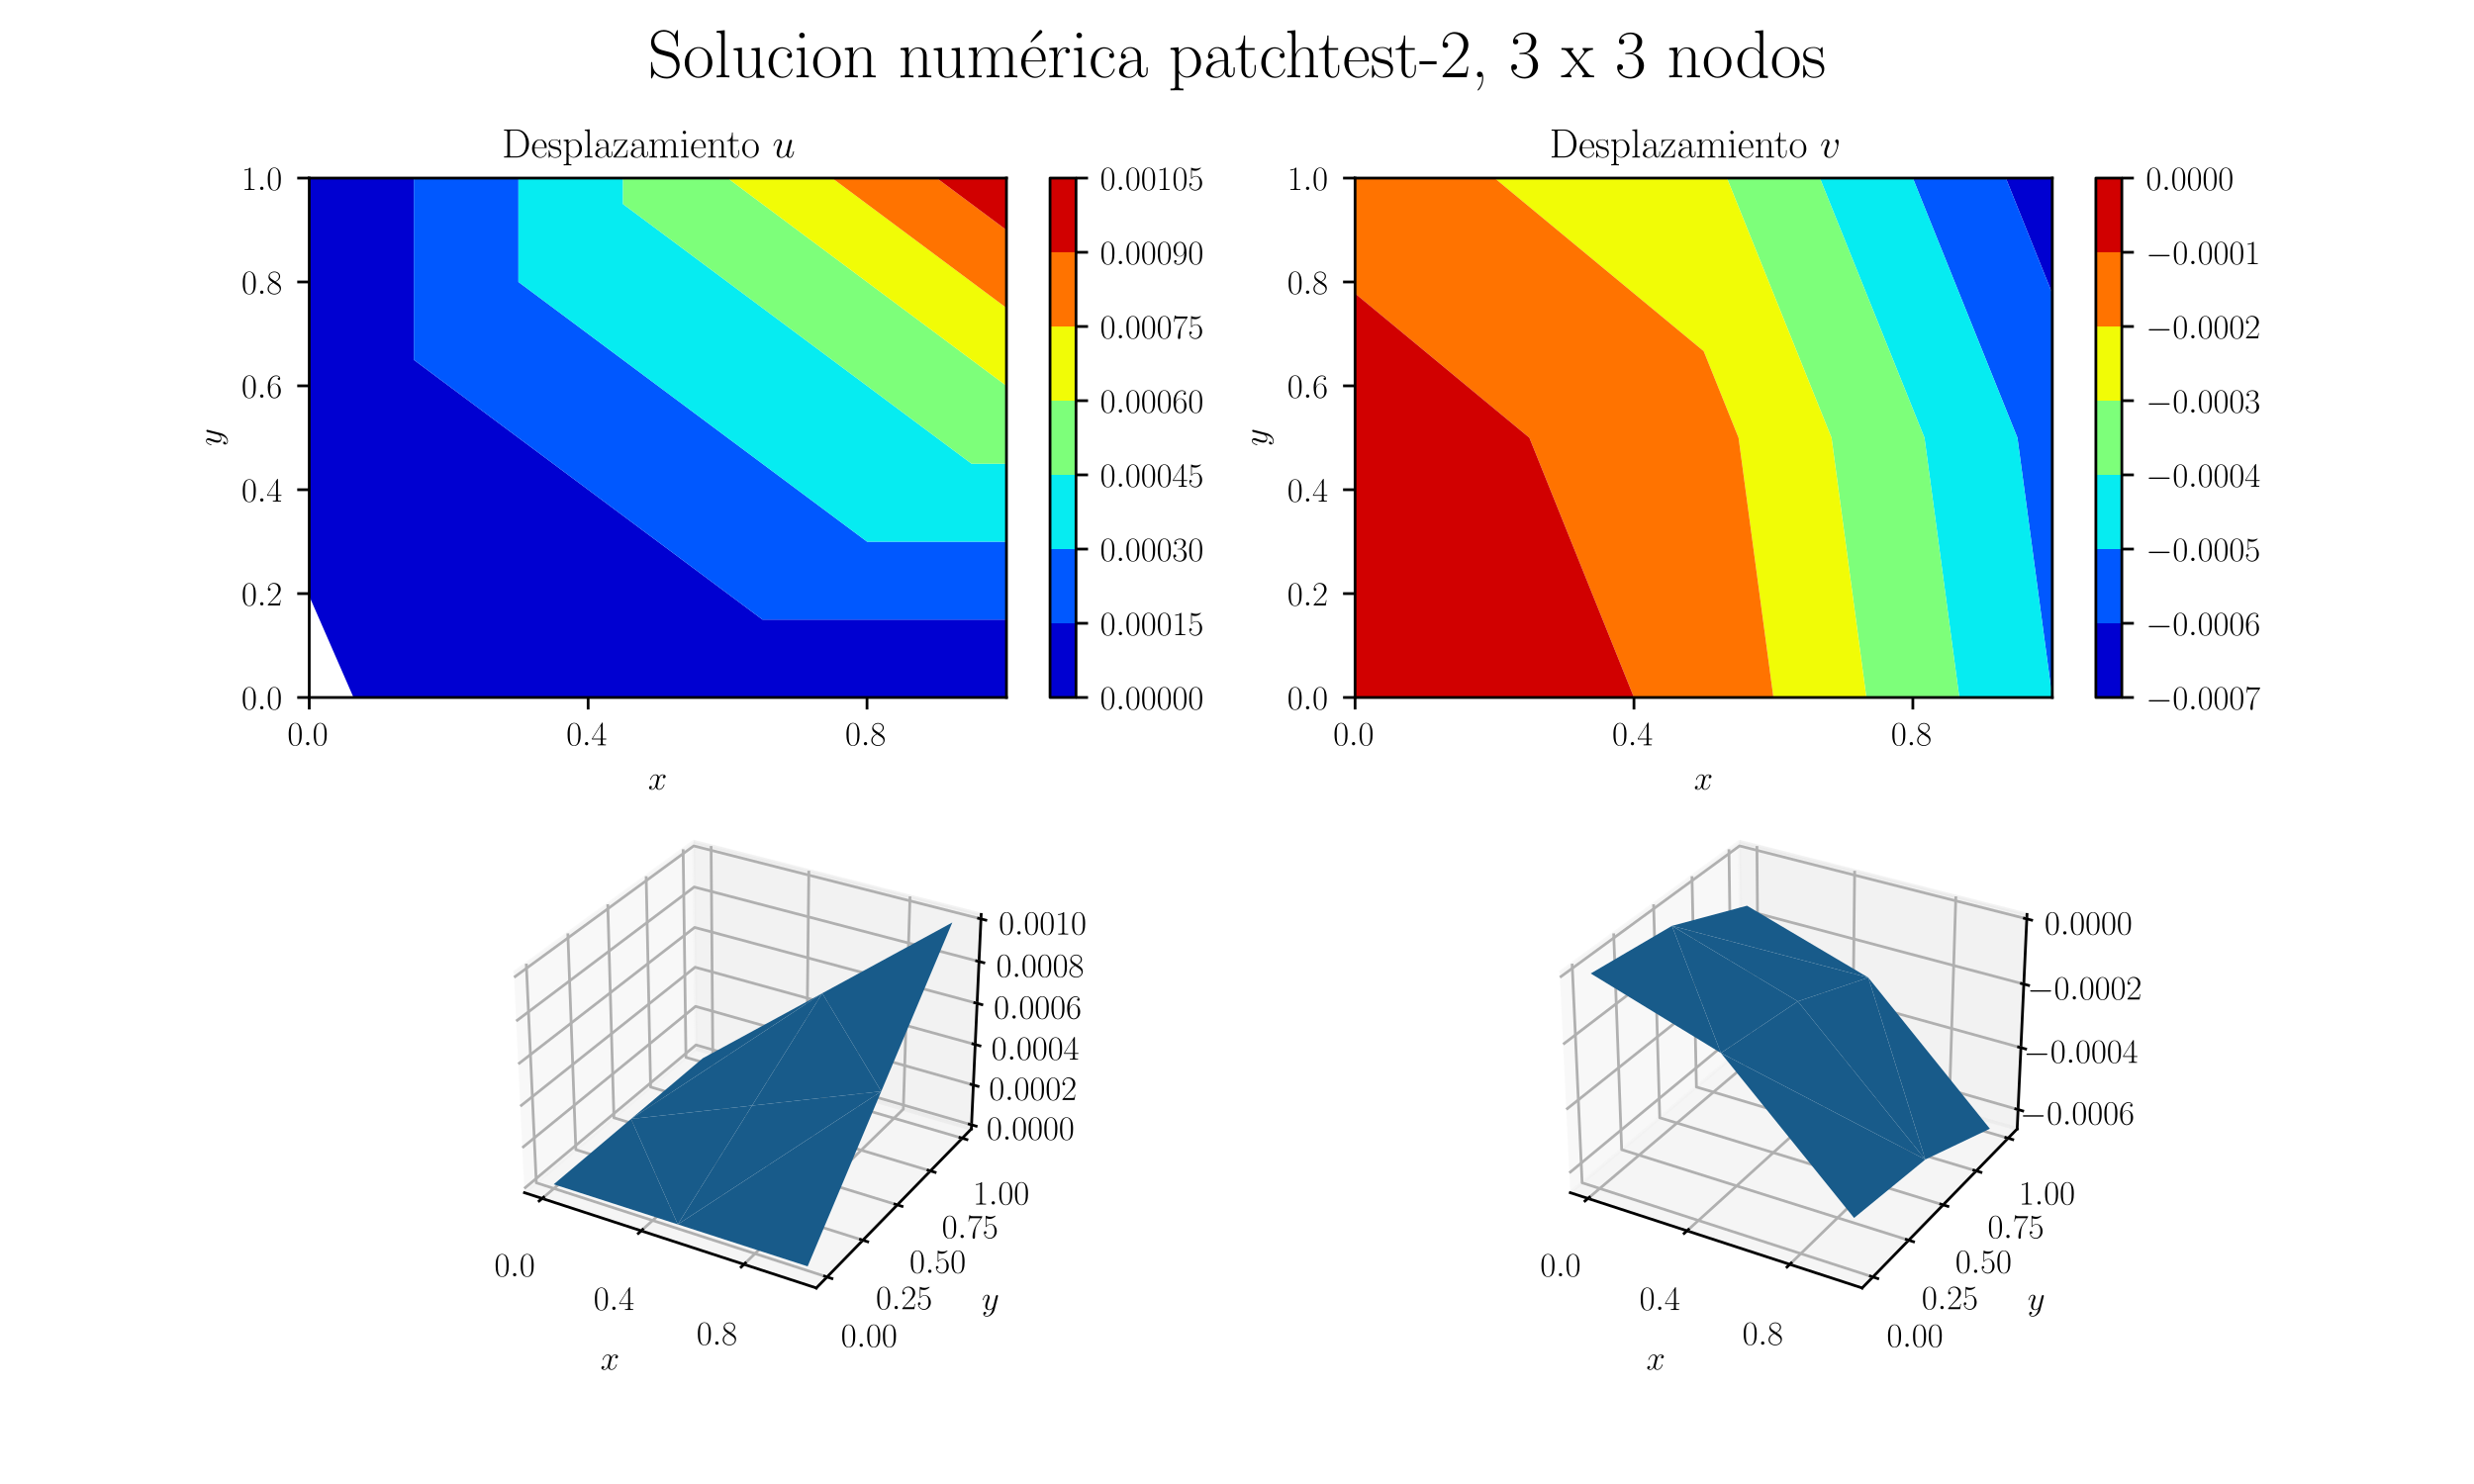 <?xml version="1.0" encoding="utf-8" standalone="no"?>
<!DOCTYPE svg PUBLIC "-//W3C//DTD SVG 1.1//EN"
  "http://www.w3.org/Graphics/SVG/1.1/DTD/svg11.dtd">
<!-- Created with matplotlib (https://matplotlib.org/) -->
<svg height="432pt" version="1.1" viewBox="0 0 720 432" width="720pt" xmlns="http://www.w3.org/2000/svg" xmlns:xlink="http://www.w3.org/1999/xlink">
 <defs>
  <style type="text/css">*{stroke-linecap:butt;stroke-linejoin:round;}</style>
 </defs>
 <g id="figure_1">
  <g id="patch_1">
   <path d="M 0 432 
L 720 432 
L 720 0 
L 0 0 
z
" style="fill:#ffffff;"/>
  </g>
  <g id="axes_1">
   <g id="patch_2">
    <path d="M 90 203.04 
L 292.909 203.04 
L 292.909 51.84 
L 90 51.84 
z
" style="fill:#ffffff;"/>
   </g>
   <g id="PathCollection_1">
    <path clip-path="url(#p0a81bb024c)" d="M 90 173.523 
L 102.883 203.04 
L 191.455 203.04 
L 292.909 203.04 
L 292.909 180.36 
L 221.891 180.36 
L 191.455 157.68 
L 150.873 127.44 
L 120.436 104.76 
L 120.436 51.84 
L 90 51.84 
L 90 77.102 
L 90 127.44 
" style="fill:#0000d1;"/>
   </g>
   <g id="PathCollection_2">
    <path clip-path="url(#p0a81bb024c)" d="M 292.909 157.68 
L 252.327 157.68 
L 211.745 127.44 
L 191.455 112.32 
L 150.873 82.08 
L 150.873 51.84 
L 120.436 51.84 
L 120.436 104.76 
L 150.873 127.44 
L 191.455 157.68 
L 221.891 180.36 
L 292.909 180.36 
" style="fill:#0058ff;"/>
   </g>
   <g id="PathCollection_3">
    <path clip-path="url(#p0a81bb024c)" d="M 292.909 135 
L 282.764 135 
L 272.618 127.44 
L 191.455 66.96 
L 181.309 59.4 
L 181.309 51.84 
L 150.873 51.84 
L 150.873 82.08 
L 191.455 112.32 
L 211.745 127.44 
L 252.327 157.68 
L 292.909 157.68 
" style="fill:#06ecf1;"/>
   </g>
   <g id="PathCollection_4">
    <path clip-path="url(#p0a81bb024c)" d="M 292.909 112.32 
L 211.745 51.84 
L 191.455 51.84 
L 181.309 51.84 
L 181.309 59.4 
L 191.455 66.96 
L 272.618 127.44 
L 282.764 135 
L 292.909 135 
L 292.909 127.44 
" style="fill:#7dff7a;"/>
   </g>
   <g id="PathCollection_5">
    <path clip-path="url(#p0a81bb024c)" d="M 292.909 89.64 
L 242.182 51.84 
L 211.745 51.84 
L 292.909 112.32 
" style="fill:#f1fc06;"/>
   </g>
   <g id="PathCollection_6">
    <path clip-path="url(#p0a81bb024c)" d="M 292.909 66.96 
L 272.618 51.84 
L 242.182 51.84 
L 292.909 89.64 
" style="fill:#ff7300;"/>
   </g>
   <g id="PathCollection_7">
    <path clip-path="url(#p0a81bb024c)" d="M 272.618 51.84 
L 292.909 66.96 
L 292.909 51.84 
" style="fill:#d10000;"/>
   </g>
   <g id="matplotlib.axis_1">
    <g id="xtick_1">
     <g id="line2d_1">
      <defs>
       <path d="M 0 0 
L 0 3.5 
" id="m257c266aeb" style="stroke:#000000;stroke-width:0.8;"/>
      </defs>
      <g>
       <use style="stroke:#000000;stroke-width:0.8;" x="90" xlink:href="#m257c266aeb" y="203.04"/>
      </g>
     </g>
     <g id="text_1">
      <!-- $\mathdefault{0.0}$ -->
      <g transform="translate(83.635 216.958)scale(0.1 -0.1)">
       <defs>
        <path d="M 42 31.641 
C 42 37.75 41.906 48.125 37.703 56.109 
C 34 63.109 28.094 65.594 22.906 65.594 
C 18.094 65.594 12 63.406 8.203 56.203 
C 4.203 48.719 3.797 39.438 3.797 31.641 
C 3.797 25.953 3.906 17.281 7 9.672 
C 11.297 -0.609 19 -2 22.906 -2 
C 27.5 -2 34.5 -0.109 38.594 9.375 
C 41.594 16.281 42 24.359 42 31.641 
z
M 22.906 -0.406 
C 16.5 -0.406 12.703 5.078 11.297 12.688 
C 10.203 18.562 10.203 27.156 10.203 32.75 
C 10.203 40.438 10.203 46.828 11.5 52.922 
C 13.406 61.391 19 64 22.906 64 
C 27 64 32.297 61.297 34.203 53.125 
C 35.5 47.438 35.594 40.734 35.594 32.75 
C 35.594 26.25 35.594 18.266 34.406 12.375 
C 32.297 1.484 26.406 -0.406 22.906 -0.406 
z
" id="CMR17-48"/>
        <path d="M 18.406 4.797 
C 18.406 7.688 16 9.672 13.594 9.672 
C 10.703 9.672 8.703 7.281 8.703 4.891 
C 8.703 2 11.094 0 13.5 0 
C 16.406 0 18.406 2.391 18.406 4.797 
z
" id="CMMI12-58"/>
       </defs>
       <use transform="scale(0.996)" xlink:href="#CMR17-48"/>
       <use transform="translate(45.69 0)scale(0.996)" xlink:href="#CMMI12-58"/>
       <use transform="translate(72.788 0)scale(0.996)" xlink:href="#CMR17-48"/>
      </g>
     </g>
    </g>
    <g id="xtick_2">
     <g id="line2d_2">
      <g>
       <use style="stroke:#000000;stroke-width:0.8;" x="171.164" xlink:href="#m257c266aeb" y="203.04"/>
      </g>
     </g>
     <g id="text_2">
      <!-- $\mathdefault{0.4}$ -->
      <g transform="translate(164.799 216.958)scale(0.1 -0.1)">
       <defs>
        <path d="M 33.594 64.406 
C 33.594 66.5 33.5 66.5 31.703 66.5 
L 2 19.594 
L 2 17 
L 27.797 17 
L 27.797 7.141 
C 27.797 3.5 27.594 2.5 20.594 2.5 
L 18.703 2.5 
L 18.703 0 
C 21.906 0 27.297 0 30.703 0 
C 34.094 0 39.5 0 42.703 0 
L 42.703 2.5 
L 40.797 2.5 
C 33.797 2.5 33.594 3.5 33.594 7.141 
L 33.594 17 
L 43.797 17 
L 43.797 19.594 
L 33.594 19.594 
z
M 28.094 57.859 
L 28.094 19.594 
L 4 19.594 
z
" id="CMR17-52"/>
       </defs>
       <use transform="scale(0.996)" xlink:href="#CMR17-48"/>
       <use transform="translate(45.69 0)scale(0.996)" xlink:href="#CMMI12-58"/>
       <use transform="translate(72.788 0)scale(0.996)" xlink:href="#CMR17-52"/>
      </g>
     </g>
    </g>
    <g id="xtick_3">
     <g id="line2d_3">
      <g>
       <use style="stroke:#000000;stroke-width:0.8;" x="252.327" xlink:href="#m257c266aeb" y="203.04"/>
      </g>
     </g>
     <g id="text_3">
      <!-- $\mathdefault{0.8}$ -->
      <g transform="translate(245.962 216.958)scale(0.1 -0.1)">
       <defs>
        <path d="M 27.203 35.375 
C 33.5 38.547 39.906 43.328 39.906 50.984 
C 39.906 60.016 31.094 65.297 23 65.297 
C 13.906 65.297 5.906 58.734 5.906 49.688 
C 5.906 47.203 6.5 42.922 10.406 39.141 
C 11.406 38.156 15.594 35.172 18.297 33.281 
C 13.797 30.984 3.297 25.531 3.297 14.594 
C 3.297 4.359 13.094 -2 22.797 -2 
C 33.5 -2 42.5 5.656 42.5 15.781 
C 42.5 24.844 36.406 29.016 32.406 31.703 
z
M 14.094 44.094 
C 13.297 44.594 9.297 47.672 9.297 52.359 
C 9.297 58.422 15.594 63 22.797 63 
C 30.703 63 36.5 57.438 36.5 50.969 
C 36.5 41.703 26.094 36.422 25.594 36.422 
C 25.5 36.422 25.406 36.422 24.594 37.031 
z
M 32.5 23.734 
C 34 22.641 38.797 19.375 38.797 13.297 
C 38.797 5.953 31.406 0.391 23 0.391 
C 13.906 0.391 7 6.844 7 14.688 
C 7 22.547 13.094 29.094 20 32.188 
z
" id="CMR17-56"/>
       </defs>
       <use transform="scale(0.996)" xlink:href="#CMR17-48"/>
       <use transform="translate(45.69 0)scale(0.996)" xlink:href="#CMMI12-58"/>
       <use transform="translate(72.788 0)scale(0.996)" xlink:href="#CMR17-56"/>
      </g>
     </g>
    </g>
    <g id="text_4">
     <!-- $x$ -->
     <g transform="translate(188.608 229.814)scale(0.1 -0.1)">
      <defs>
       <path d="M 47.406 40.719 
C 44.203 40.109 43 37.719 43 35.828 
C 43 33.422 44.906 32.625 46.297 32.625 
C 49.297 32.625 51.406 35.219 51.406 37.922 
C 51.406 42.109 46.594 44 42.406 44 
C 36.297 44 32.906 38.016 32 36.125 
C 29.703 44 23.5 44 21.703 44 
C 11.5 44 6.094 30.938 6.094 28.734 
C 6.094 28.344 6.5 27.844 7.203 27.844 
C 8 27.844 8.203 28.438 8.406 28.844 
C 11.797 39.922 18.5 42.016 21.406 42.016 
C 25.906 42.016 26.797 37.812 26.797 35.422 
C 26.797 33.234 26.203 30.938 25 26.141 
L 21.594 12.469 
C 20.094 6.484 17.203 1 11.906 1 
C 11.406 1 8.906 1 6.797 2.297 
C 10.406 3 11.203 5.984 11.203 7.188 
C 11.203 9.188 9.703 10.375 7.797 10.375 
C 5.406 10.375 2.797 8.281 2.797 5.094 
C 2.797 0.891 7.5 -1 11.797 -1 
C 16.594 -1 20 2.797 22.094 6.891 
C 23.703 1 28.703 -1 32.406 -1 
C 42.594 -1 48 12.078 48 14.266 
C 48 14.766 47.594 15.172 47 15.172 
C 46.094 15.172 46 14.672 45.703 13.875 
C 43 5.094 37.203 1 32.703 1 
C 29.203 1 27.297 3.594 27.297 7.688 
C 27.297 9.875 27.703 11.469 29.297 18.062 
L 32.797 31.625 
C 34.297 37.625 37.703 42.016 42.297 42.016 
C 42.5 42.016 45.297 42.016 47.406 40.719 
z
" id="CMMI12-120"/>
      </defs>
      <use transform="scale(0.996)" xlink:href="#CMMI12-120"/>
     </g>
    </g>
   </g>
   <g id="matplotlib.axis_2">
    <g id="ytick_1">
     <g id="line2d_4">
      <defs>
       <path d="M 0 0 
L -3.5 0 
" id="ma3723298f4" style="stroke:#000000;stroke-width:0.8;"/>
      </defs>
      <g>
       <use style="stroke:#000000;stroke-width:0.8;" x="90" xlink:href="#ma3723298f4" y="203.04"/>
      </g>
     </g>
     <g id="text_5">
      <!-- $\mathdefault{0.0}$ -->
      <g transform="translate(70.27 206.499)scale(0.1 -0.1)">
       <use transform="scale(0.996)" xlink:href="#CMR17-48"/>
       <use transform="translate(45.69 0)scale(0.996)" xlink:href="#CMMI12-58"/>
       <use transform="translate(72.788 0)scale(0.996)" xlink:href="#CMR17-48"/>
      </g>
     </g>
    </g>
    <g id="ytick_2">
     <g id="line2d_5">
      <g>
       <use style="stroke:#000000;stroke-width:0.8;" x="90" xlink:href="#ma3723298f4" y="172.8"/>
      </g>
     </g>
     <g id="text_6">
      <!-- $\mathdefault{0.2}$ -->
      <g transform="translate(70.27 176.259)scale(0.1 -0.1)">
       <defs>
        <path d="M 41.703 15.453 
L 39.906 15.453 
C 38.906 8.375 38.094 7.172 37.703 6.562 
C 37.203 5.766 30 5.766 28.594 5.766 
L 9.406 5.766 
C 13 9.672 20 16.75 28.5 24.953 
C 34.594 30.734 41.703 37.531 41.703 47.422 
C 41.703 59.219 32.297 66 21.797 66 
C 10.797 66 4.094 56.312 4.094 47.344 
C 4.094 43.438 7 42.938 8.203 42.938 
C 9.203 42.938 12.203 43.547 12.203 47.031 
C 12.203 50.109 9.594 51 8.203 51 
C 7.594 51 7 50.906 6.594 50.703 
C 8.5 59.219 14.297 63.406 20.406 63.406 
C 29.094 63.406 34.797 56.516 34.797 47.422 
C 34.797 38.734 29.703 31.25 24 24.75 
L 4.094 2.281 
L 4.094 0 
L 39.297 0 
z
" id="CMR17-50"/>
       </defs>
       <use transform="scale(0.996)" xlink:href="#CMR17-48"/>
       <use transform="translate(45.69 0)scale(0.996)" xlink:href="#CMMI12-58"/>
       <use transform="translate(72.788 0)scale(0.996)" xlink:href="#CMR17-50"/>
      </g>
     </g>
    </g>
    <g id="ytick_3">
     <g id="line2d_6">
      <g>
       <use style="stroke:#000000;stroke-width:0.8;" x="90" xlink:href="#ma3723298f4" y="142.56"/>
      </g>
     </g>
     <g id="text_7">
      <!-- $\mathdefault{0.4}$ -->
      <g transform="translate(70.27 146.019)scale(0.1 -0.1)">
       <use transform="scale(0.996)" xlink:href="#CMR17-48"/>
       <use transform="translate(45.69 0)scale(0.996)" xlink:href="#CMMI12-58"/>
       <use transform="translate(72.788 0)scale(0.996)" xlink:href="#CMR17-52"/>
      </g>
     </g>
    </g>
    <g id="ytick_4">
     <g id="line2d_7">
      <g>
       <use style="stroke:#000000;stroke-width:0.8;" x="90" xlink:href="#ma3723298f4" y="112.32"/>
      </g>
     </g>
     <g id="text_8">
      <!-- $\mathdefault{0.6}$ -->
      <g transform="translate(70.27 115.779)scale(0.1 -0.1)">
       <defs>
        <path d="M 10.594 34 
C 10.594 57.656 21.797 63 28.297 63 
C 30.406 63 35.5 62.641 37.5 59 
C 35.906 59 32.906 59 32.906 55.516 
C 32.906 52.828 35.094 51.922 36.5 51.922 
C 37.406 51.922 40.094 52.312 40.094 55.625 
C 40.094 61.781 35.094 65.297 28.203 65.297 
C 16.297 65.297 3.797 52.969 3.797 31 
C 3.797 3.953 15.094 -2 23.094 -2 
C 32.797 -2 42 6.672 42 20.047 
C 42 32.516 33.906 41.594 23.703 41.594 
C 17.594 41.594 13.094 37.609 10.594 30.625 
z
M 23.094 0.391 
C 10.797 0.391 10.797 18.75 10.797 22.438 
C 10.797 29.625 14.203 40 23.5 40 
C 25.203 40 30.094 40 33.406 33.125 
C 35.203 29.219 35.203 25.141 35.203 20.141 
C 35.203 14.75 35.203 10.781 33.094 6.781 
C 30.906 2.672 27.703 0.391 23.094 0.391 
z
" id="CMR17-54"/>
       </defs>
       <use transform="scale(0.996)" xlink:href="#CMR17-48"/>
       <use transform="translate(45.69 0)scale(0.996)" xlink:href="#CMMI12-58"/>
       <use transform="translate(72.788 0)scale(0.996)" xlink:href="#CMR17-54"/>
      </g>
     </g>
    </g>
    <g id="ytick_5">
     <g id="line2d_8">
      <g>
       <use style="stroke:#000000;stroke-width:0.8;" x="90" xlink:href="#ma3723298f4" y="82.08"/>
      </g>
     </g>
     <g id="text_9">
      <!-- $\mathdefault{0.8}$ -->
      <g transform="translate(70.27 85.539)scale(0.1 -0.1)">
       <use transform="scale(0.996)" xlink:href="#CMR17-48"/>
       <use transform="translate(45.69 0)scale(0.996)" xlink:href="#CMMI12-58"/>
       <use transform="translate(72.788 0)scale(0.996)" xlink:href="#CMR17-56"/>
      </g>
     </g>
    </g>
    <g id="ytick_6">
     <g id="line2d_9">
      <g>
       <use style="stroke:#000000;stroke-width:0.8;" x="90" xlink:href="#ma3723298f4" y="51.84"/>
      </g>
     </g>
     <g id="text_10">
      <!-- $\mathdefault{1.0}$ -->
      <g transform="translate(70.27 55.299)scale(0.1 -0.1)">
       <defs>
        <path d="M 26.594 63.406 
C 26.594 65.5 26.5 65.5 25.094 65.5 
C 21.203 61.188 15.297 59.797 9.703 59.797 
C 9.406 59.797 8.906 59.797 8.797 59.5 
C 8.703 59.297 8.703 59.094 8.703 57 
C 11.797 57 17 57.594 21 59.984 
L 21 7.203 
C 21 3.688 20.797 2.5 12.203 2.5 
L 9.203 2.5 
L 9.203 0 
C 14 0 19 0 23.797 0 
C 28.594 0 33.594 0 38.406 0 
L 38.406 2.5 
L 35.406 2.5 
C 26.797 2.5 26.594 3.594 26.594 7.156 
z
" id="CMR17-49"/>
       </defs>
       <use transform="scale(0.996)" xlink:href="#CMR17-49"/>
       <use transform="translate(45.69 0)scale(0.996)" xlink:href="#CMMI12-58"/>
       <use transform="translate(72.788 0)scale(0.996)" xlink:href="#CMR17-48"/>
      </g>
     </g>
    </g>
    <g id="text_11">
     <!-- $y$ -->
     <g transform="translate(64.333 129.882)rotate(-90)scale(0.1 -0.1)">
      <defs>
       <path d="M 26.297 -10.938 
C 23.594 -14.672 19.703 -18 14.797 -18 
C 13.594 -18 8.797 -18 7.297 -13.891 
C 7.594 -13.984 8.094 -13.984 8.297 -13.984 
C 11.297 -13.984 13.297 -11.391 13.297 -9.094 
C 13.297 -6.797 11.406 -6 9.906 -6 
C 8.297 -6 4.797 -7.156 4.797 -11.859 
C 4.797 -16.734 9.094 -20.094 14.797 -20.094 
C 24.797 -20.094 34.906 -10.938 37.703 0.094 
L 47.5 38.828 
C 47.594 39.328 47.797 39.938 47.797 40.531 
C 47.797 42.016 46.594 43.016 45.094 43.016 
C 44.203 43.016 42.094 42.609 41.297 39.609 
L 33.906 10.281 
C 33.406 8.484 33.406 8.281 32.594 7.188 
C 30.594 4.391 27.297 1 22.5 1 
C 16.906 1 16.406 6.484 16.406 9.188 
C 16.406 14.875 19.094 22.547 21.797 29.734 
C 22.906 32.625 23.5 34.031 23.5 36.016 
C 23.5 40.219 20.5 44 15.594 44 
C 6.406 44 2.703 29.531 2.703 28.734 
C 2.703 28.344 3.094 27.844 3.797 27.844 
C 4.703 27.844 4.797 28.234 5.203 29.641 
C 7.594 38.016 11.406 42.016 15.297 42.016 
C 16.203 42.016 17.906 42.016 17.906 38.719 
C 17.906 36.125 16.797 33.234 15.297 29.438 
C 10.406 16.359 10.406 13.078 10.406 10.672 
C 10.406 1.203 17.203 -1 22.203 -1 
C 25.094 -1 28.703 -0.094 32.203 3.594 
L 32.297 3.5 
C 30.797 -2.297 29.797 -6.125 26.297 -10.938 
z
" id="CMMI12-121"/>
      </defs>
      <use transform="scale(0.996)" xlink:href="#CMMI12-121"/>
     </g>
    </g>
   </g>
   <g id="patch_3">
    <path d="M 90 203.04 
L 90 51.84 
" style="fill:none;stroke:#000000;stroke-linecap:square;stroke-linejoin:miter;stroke-width:0.8;"/>
   </g>
   <g id="patch_4">
    <path d="M 292.909 203.04 
L 292.909 51.84 
" style="fill:none;stroke:#000000;stroke-linecap:square;stroke-linejoin:miter;stroke-width:0.8;"/>
   </g>
   <g id="patch_5">
    <path d="M 90 203.04 
L 292.909 203.04 
" style="fill:none;stroke:#000000;stroke-linecap:square;stroke-linejoin:miter;stroke-width:0.8;"/>
   </g>
   <g id="patch_6">
    <path d="M 90 51.84 
L 292.909 51.84 
" style="fill:none;stroke:#000000;stroke-linecap:square;stroke-linejoin:miter;stroke-width:0.8;"/>
   </g>
   <g id="text_12">
    <!-- Desplazamiento $u$ -->
    <g transform="translate(146.064 45.84)scale(0.12 -0.12)">
     <defs>
      <path d="M 5.203 68 
L 5.203 65.406 
C 12.094 65.406 13.203 65.406 13.203 60.938 
L 13.203 7.062 
C 13.203 2.594 12.094 2.594 5.203 2.594 
L 5.203 0 
L 37 0 
C 53.094 0 66 14.734 66 33.453 
C 66 52.281 53.297 68 37 68 
z
M 23.797 2.594 
C 19.797 2.594 19.594 3.078 19.594 6.469 
L 19.594 61.531 
C 19.594 64.922 19.797 65.406 23.797 65.406 
L 35 65.406 
C 43.297 65.406 58.594 60.531 58.594 33.453 
C 58.594 19.406 54.5 13.734 52.594 11.047 
C 50.203 7.969 44.5 2.594 35 2.594 
z
" id="CMR17-68"/>
      <path d="M 38.094 23 
C 38.5 23.406 38.5 23.609 38.5 24.625 
C 38.5 34.969 33.094 44 21.703 44 
C 11.094 44 2.703 33.891 2.703 21.609 
C 2.703 8.609 12.203 -1 22.797 -1 
C 34 -1 38.406 9.484 38.406 11.562 
C 38.406 12.25 37.797 12.25 37.594 12.25 
C 36.906 12.25 36.797 12.047 36.406 10.875 
C 34.203 4.141 28.703 0.797 23.5 0.797 
C 19.203 0.797 14.906 3.172 12.203 7.5 
C 9.094 12.547 9.094 18.375 9.094 23 
z
M 9.203 24.5 
C 9.906 39.141 17.594 42.406 21.594 42.406 
C 28.406 42.406 33 35.891 33.094 24.5 
z
" id="CMR17-101"/>
      <path d="M 30.906 42.141 
C 30.906 43.953 30.797 44.047 30.203 44.047 
C 29.797 44.047 29.703 43.953 28.5 42.453 
C 28.203 42.047 27.297 41.031 27 40.641 
C 23.797 44.047 19.297 44.047 17.594 44.047 
C 6.5 44.047 2.5 38.234 2.5 32.438 
C 2.5 23.406 12.703 21.328 15.594 20.703 
C 21.906 19.422 24.094 19.016 26.203 17.203 
C 27.5 16.016 29.703 13.812 29.703 10.219 
C 29.703 6 27.297 0.594 18.094 0.594 
C 9.406 0.594 6.297 7.188 4.5 15.953 
C 4.203 17.344 4.203 17.453 3.406 17.453 
C 2.594 17.453 2.5 17.344 2.5 15.359 
L 2.5 0.984 
C 2.5 -0.797 2.594 -0.906 3.203 -0.906 
C 3.703 -0.906 3.797 -0.797 4.297 0 
C 4.906 0.891 6.406 3.297 7 4.312 
C 9 1.609 12.5 -1 18.094 -1 
C 28 -1 33.297 4.422 33.297 12.25 
C 33.297 17.375 30.594 20.078 29.297 21.281 
C 26.297 24.391 22.797 25.094 18.594 25.891 
C 13.094 27.109 6.094 28.516 6.094 34.641 
C 6.094 37.234 7.5 42.766 17.594 42.766 
C 28.297 42.766 28.906 32.719 29.094 29.5 
C 29.203 29 29.703 28.891 30 28.891 
C 30.906 28.891 30.906 29.203 30.906 30.906 
z
" id="CMR17-115"/>
      <path d="M 22 -16.609 
C 15.594 -16.609 15.203 -16.203 15.203 -12.328 
L 15.203 6.281 
C 18.094 2.094 22.297 -0.594 27.594 -0.594 
C 37.594 -0.594 47.703 8.172 47.703 21.688 
C 47.703 34.234 39 43.781 28.703 43.781 
C 22.703 43.781 17.797 40.5 15 36.531 
L 15 43.781 
L 3.094 42.688 
L 3.094 40.109 
C 9 40.109 9.906 39.5 9.906 34.734 
L 9.906 -12.328 
C 9.906 -16.109 9.5 -16.609 3.094 -16.609 
L 3.094 -19.188 
C 5.5 -19 9.906 -19 12.5 -19 
C 15.094 -19 19.594 -19 22 -19.188 
z
M 15.203 31.438 
C 15.203 32.844 15.203 34.922 19.094 38.609 
C 19.594 39.016 23 42 28 42 
C 35.297 42 41.297 32.938 41.297 21.594 
C 41.297 10.25 34.906 1 27 1 
C 23.406 1 19.5 2.688 16.5 7.375 
C 15.203 9.562 15.203 10.156 15.203 11.75 
z
" id="CMR17-112"/>
      <path d="M 15.297 68.688 
L 3.406 67.594 
L 3.406 65 
C 9.297 65 10.203 64.406 10.203 59.641 
L 10.203 6.656 
C 10.203 2.875 9.797 2.391 3.406 2.391 
L 3.406 -0.203 
C 5.797 0 10.203 0 12.703 0 
C 15.297 0 19.703 0 22.094 -0.203 
L 22.094 2.391 
C 15.703 2.391 15.297 2.781 15.297 6.656 
z
" id="CMR17-108"/>
      <path d="M 36 25.828 
C 36 32.375 36 35.844 31.797 39.734 
C 28.094 43 23.797 44 20.406 44 
C 12.5 44 6.797 37.609 6.797 30.797 
C 6.797 27 9.797 27 10.406 27 
C 11.703 27 14 27.781 14 30.531 
C 14 33 12.094 34.078 10.406 34.078 
C 10 34.078 9.5 33.969 9.203 33.875 
C 11.297 40.5 16.703 42.406 20.203 42.406 
C 25.203 42.406 30.703 37.953 30.703 29.453 
L 30.703 25 
C 24.797 25 17.703 24.203 12.094 21.203 
C 5.797 17.703 4 12.703 4 8.906 
C 4 1.203 13 -1 18.297 -1 
C 23.797 -1 28.906 2.172 31.094 7.984 
C 31.297 3.641 34.094 -0.281 38.5 -0.281 
C 40.594 -0.281 45.906 1.094 45.906 8.859 
L 45.906 14.375 
L 44.094 14.375 
L 44.094 8.781 
C 44.094 2.781 41.406 2 40.094 2 
C 36 2 36 7.156 36 11.531 
z
M 30.703 13.594 
C 30.703 4.953 24.5 0.594 19 0.594 
C 14 0.594 10.094 4.297 10.094 8.906 
C 10.094 11.891 11.406 17.188 17.203 20.391 
C 22 23.094 27.5 23.5 30.703 23.5 
z
" id="CMR17-97"/>
      <path d="M 36.094 40.703 
C 36.906 41.719 36.906 41.906 36.906 42.109 
C 36.906 43 36.5 43 34.703 43 
L 4.297 43 
L 3.297 27.5 
L 5.094 27.5 
C 5.797 37.203 6.906 41.406 18.406 41.406 
L 30.594 41.406 
L 2 1.5 
C 2 0 2.094 0 4.203 0 
L 35.797 0 
L 37.203 18 
L 35.406 18 
C 34.594 6.906 33.297 1.797 21.094 1.797 
L 8.297 1.797 
z
" id="CMR17-122"/>
      <path d="M 67.594 30.203 
C 67.594 35.188 66.703 43.594 54.797 43.594 
C 48 43.594 43.297 39 41.5 33.609 
L 41.406 33.609 
C 40.203 41.812 34.297 43.594 28.703 43.594 
C 20.797 43.594 16.703 37.5 15.203 33.5 
L 15.094 33.5 
L 15.094 43.594 
L 3.297 42.5 
L 3.297 39.906 
C 9.203 39.906 10.094 39.297 10.094 34.5 
L 10.094 6.688 
C 10.094 2.875 9.703 2.391 3.297 2.391 
L 3.297 -0.203 
C 5.703 0 10.094 0 12.703 0 
C 15.297 0 19.797 0 22.203 -0.203 
L 22.203 2.391 
C 15.797 2.391 15.406 2.781 15.406 6.688 
L 15.406 25.906 
C 15.406 35.109 21 42 28 42 
C 35.406 42 36.203 35.406 36.203 30.594 
L 36.203 6.688 
C 36.203 2.875 35.797 2.391 29.406 2.391 
L 29.406 -0.203 
C 31.797 0 36.203 0 38.797 0 
C 41.406 0 45.906 0 48.297 -0.203 
L 48.297 2.391 
C 41.906 2.391 41.5 2.781 41.5 6.688 
L 41.5 25.906 
C 41.5 35.109 47.094 42 54.094 42 
C 61.5 42 62.297 35.406 62.297 30.594 
L 62.297 6.688 
C 62.297 2.875 61.906 2.391 55.5 2.391 
L 55.5 -0.203 
C 57.906 0 62.297 0 64.906 0 
C 67.5 0 72 0 74.406 -0.203 
L 74.406 2.391 
C 68 2.391 67.594 2.781 67.594 6.688 
z
" id="CMR17-109"/>
      <path d="M 15.5 61.078 
C 15.5 63.266 13.703 65.156 11.406 65.156 
C 9.203 65.156 7.297 63.375 7.297 61.078 
C 7.297 58.891 9.094 57 11.406 57 
C 13.594 57 15.5 58.797 15.5 61.078 
z
M 3.797 42.281 
L 3.797 39.703 
C 9.406 39.703 10.203 39.094 10.203 34.328 
L 10.203 6.672 
C 10.203 2.875 9.797 2.391 3.406 2.391 
L 3.406 -0.203 
C 5.797 0 10.094 0 12.594 0 
C 15 0 19.094 0 21.406 -0.203 
L 21.406 2.391 
C 15.5 2.391 15.297 2.984 15.297 6.562 
L 15.297 43.375 
z
" id="CMR17-105"/>
      <path d="M 41.5 30.203 
C 41.5 35.297 40.5 43.594 28.703 43.594 
C 20.797 43.594 16.703 37.5 15.203 33.5 
L 15.094 33.5 
L 15.094 43.594 
L 3.297 42.5 
L 3.297 39.906 
C 9.203 39.906 10.094 39.297 10.094 34.5 
L 10.094 6.688 
C 10.094 2.875 9.703 2.391 3.297 2.391 
L 3.297 -0.203 
C 5.703 0 10.094 0 12.703 0 
C 15.297 0 19.797 0 22.203 -0.203 
L 22.203 2.391 
C 15.797 2.391 15.406 2.781 15.406 6.688 
L 15.406 25.906 
C 15.406 35.109 21 42 28 42 
C 35.406 42 36.203 35.406 36.203 30.594 
L 36.203 6.688 
C 36.203 2.875 35.797 2.391 29.406 2.391 
L 29.406 -0.203 
C 31.797 0 36.203 0 38.797 0 
C 41.406 0 45.906 0 48.297 -0.203 
L 48.297 2.391 
C 41.906 2.391 41.5 2.781 41.5 6.688 
z
" id="CMR17-110"/>
      <path d="M 15.094 40 
L 29.094 40 
L 29.094 42.578 
L 15.094 42.578 
L 15.094 61 
L 13.297 61 
C 13.094 50.703 9.594 41.688 1.094 41.688 
L 1.094 40 
L 9.797 40 
L 9.797 12.047 
C 9.797 10.156 9.797 -1 21.406 -1 
C 27.297 -1 30.703 4.781 30.703 12.141 
L 30.703 17.812 
L 28.906 17.812 
L 28.906 12.234 
C 28.906 5.375 26.203 0.797 22 0.797 
C 19.094 0.797 15.094 2.781 15.094 11.844 
z
" id="CMR17-116"/>
      <path d="M 43.094 21.188 
C 43.094 34 33.797 44 22.906 44 
C 12 44 2.703 34 2.703 21.188 
C 2.703 8.609 12 -1 22.906 -1 
C 33.797 -1 43.094 8.609 43.094 21.188 
z
M 22.906 0.797 
C 18.203 0.797 14.203 3.594 11.906 7.5 
C 9.406 11.984 9.094 17.594 9.094 22 
C 9.094 26.203 9.297 31.406 11.906 35.906 
C 13.906 39.203 17.797 42.406 22.906 42.406 
C 27.406 42.406 31.203 39.906 33.594 36.406 
C 36.703 31.703 36.703 25.109 36.703 22 
C 36.703 18.094 36.5 12.109 33.797 7.297 
C 31 2.703 26.703 0.797 22.906 0.797 
z
" id="CMR17-111"/>
      <path d="M 34.094 5.781 
C 35.406 0.203 40.203 -1 42.594 -1 
C 45.797 -1 48.203 1.094 49.797 4.484 
C 51.5 8.078 52.797 13.969 52.797 14.266 
C 52.797 14.766 52.406 15.172 51.797 15.172 
C 50.906 15.172 50.797 14.672 50.406 13.172 
C 48.594 6.281 46.797 1 42.797 1 
C 39.797 1 39.797 4.297 39.797 5.594 
C 39.797 7.891 40.094 8.875 41.094 13.078 
C 41.797 15.766 42.5 18.453 43.094 21.25 
L 47.203 37.516 
C 47.906 40.016 47.906 40.219 47.906 40.516 
C 47.906 42.016 46.703 43.016 45.203 43.016 
C 42.297 43.016 41.594 40.516 41 38.016 
C 40 34.125 34.594 12.672 33.906 9.188 
C 33.797 9.188 29.906 1 22.594 1 
C 17.406 1 16.406 5.484 16.406 9.188 
C 16.406 14.875 19.203 22.844 21.797 29.531 
C 23 32.734 23.5 34.031 23.5 36.016 
C 23.5 40.312 20.406 44 15.594 44 
C 6.406 44 2.703 29.531 2.703 28.734 
C 2.703 28.344 3.094 27.844 3.797 27.844 
C 4.703 27.844 4.797 28.234 5.203 29.625 
C 7.594 38.141 11.5 41.906 15.297 41.906 
C 16.297 41.906 17.906 41.906 17.906 38.719 
C 17.906 36.125 16.797 33.234 15.297 29.438 
C 10.906 17.562 10.406 13.766 10.406 10.781 
C 10.406 0.594 18.094 -1 22.203 -1 
C 28.594 -1 32.094 3.391 34.094 5.781 
z
" id="CMMI12-117"/>
     </defs>
     <use transform="scale(0.996)" xlink:href="#CMR17-68"/>
     <use transform="translate(70.394 0)scale(0.996)" xlink:href="#CMR17-101"/>
     <use transform="translate(110.879 0)scale(0.996)" xlink:href="#CMR17-115"/>
     <use transform="translate(146.681 0)scale(0.996)" xlink:href="#CMR17-112"/>
     <use transform="translate(197.576 0)scale(0.996)" xlink:href="#CMR17-108"/>
     <use transform="translate(222.447 0)scale(0.996)" xlink:href="#CMR17-97"/>
     <use transform="translate(268.137 0)scale(0.996)" xlink:href="#CMR17-122"/>
     <use transform="translate(308.623 0)scale(0.996)" xlink:href="#CMR17-97"/>
     <use transform="translate(354.314 0)scale(0.996)" xlink:href="#CMR17-109"/>
     <use transform="translate(431.233 0)scale(0.996)" xlink:href="#CMR17-105"/>
     <use transform="translate(456.104 0)scale(0.996)" xlink:href="#CMR17-101"/>
     <use transform="translate(496.59 0)scale(0.996)" xlink:href="#CMR17-110"/>
     <use transform="translate(544.883 0)scale(0.996)" xlink:href="#CMR17-116"/>
     <use transform="translate(580.164 0)scale(0.996)" xlink:href="#CMR17-111"/>
     <use transform="translate(655.93 0)scale(0.996)" xlink:href="#CMMI12-117"/>
    </g>
   </g>
  </g>
  <g id="axes_2">
   <g id="patch_7">
    <path d="M 394.364 203.04 
L 597.273 203.04 
L 597.273 51.84 
L 394.364 51.84 
z
" style="fill:#ffffff;"/>
   </g>
   <g id="PathCollection_8">
    <path clip-path="url(#p3b5b5bb1b3)" d="M 583.745 51.84 
L 597.273 85.44 
L 597.273 51.84 
" style="fill:#0000d1;"/>
   </g>
   <g id="PathCollection_9">
    <path clip-path="url(#p3b5b5bb1b3)" d="M 597.273 85.44 
L 583.745 51.84 
L 556.691 51.84 
L 582.779 116.64 
L 587.127 127.44 
L 588.05 134.313 
L 597.273 203.04 
L 597.273 127.44 
" style="fill:#0058ff;"/>
   </g>
   <g id="PathCollection_10">
    <path clip-path="url(#p3b5b5bb1b3)" d="M 597.273 203.04 
L 588.05 134.313 
L 587.127 127.44 
L 582.779 116.64 
L 556.691 51.84 
L 529.636 51.84 
L 544.13 87.84 
L 560.073 127.44 
L 563.455 152.64 
L 570.218 203.04 
" style="fill:#06ecf1;"/>
   </g>
   <g id="PathCollection_11">
    <path clip-path="url(#p3b5b5bb1b3)" d="M 570.218 203.04 
L 563.455 152.64 
L 560.073 127.44 
L 544.13 87.84 
L 529.636 51.84 
L 502.582 51.84 
L 505.481 59.04 
L 533.018 127.44 
L 538.86 170.967 
L 543.164 203.04 
" style="fill:#7dff7a;"/>
   </g>
   <g id="PathCollection_12">
    <path clip-path="url(#p3b5b5bb1b3)" d="M 543.164 203.04 
L 538.86 170.967 
L 533.018 127.44 
L 505.481 59.04 
L 502.582 51.84 
L 495.818 51.84 
L 434.945 51.84 
L 463.78 75.714 
L 495.818 102.24 
L 505.964 127.44 
L 514.264 189.295 
L 516.109 203.04 
" style="fill:#f1fc06;"/>
   </g>
   <g id="PathCollection_13">
    <path clip-path="url(#p3b5b5bb1b3)" d="M 516.109 203.04 
L 514.264 189.295 
L 505.964 127.44 
L 495.818 102.24 
L 463.78 75.714 
L 434.945 51.84 
L 394.364 51.84 
L 394.364 85.44 
L 421.062 107.545 
L 445.091 127.44 
L 466.831 181.44 
L 475.527 203.04 
L 495.818 203.04 
" style="fill:#ff7300;"/>
   </g>
   <g id="PathCollection_14">
    <path clip-path="url(#p3b5b5bb1b3)" d="M 394.364 203.04 
L 394.364 203.04 
L 475.527 203.04 
L 466.831 181.44 
L 445.091 127.44 
L 421.062 107.545 
L 394.364 85.44 
L 394.364 127.44 
" style="fill:#d10000;"/>
   </g>
   <g id="matplotlib.axis_3">
    <g id="xtick_4">
     <g id="line2d_10">
      <g>
       <use style="stroke:#000000;stroke-width:0.8;" x="394.364" xlink:href="#m257c266aeb" y="203.04"/>
      </g>
     </g>
     <g id="text_13">
      <!-- $\mathdefault{0.0}$ -->
      <g transform="translate(387.999 216.958)scale(0.1 -0.1)">
       <use transform="scale(0.996)" xlink:href="#CMR17-48"/>
       <use transform="translate(45.69 0)scale(0.996)" xlink:href="#CMMI12-58"/>
       <use transform="translate(72.788 0)scale(0.996)" xlink:href="#CMR17-48"/>
      </g>
     </g>
    </g>
    <g id="xtick_5">
     <g id="line2d_11">
      <g>
       <use style="stroke:#000000;stroke-width:0.8;" x="475.527" xlink:href="#m257c266aeb" y="203.04"/>
      </g>
     </g>
     <g id="text_14">
      <!-- $\mathdefault{0.4}$ -->
      <g transform="translate(469.162 216.958)scale(0.1 -0.1)">
       <use transform="scale(0.996)" xlink:href="#CMR17-48"/>
       <use transform="translate(45.69 0)scale(0.996)" xlink:href="#CMMI12-58"/>
       <use transform="translate(72.788 0)scale(0.996)" xlink:href="#CMR17-52"/>
      </g>
     </g>
    </g>
    <g id="xtick_6">
     <g id="line2d_12">
      <g>
       <use style="stroke:#000000;stroke-width:0.8;" x="556.691" xlink:href="#m257c266aeb" y="203.04"/>
      </g>
     </g>
     <g id="text_15">
      <!-- $\mathdefault{0.8}$ -->
      <g transform="translate(550.326 216.958)scale(0.1 -0.1)">
       <use transform="scale(0.996)" xlink:href="#CMR17-48"/>
       <use transform="translate(45.69 0)scale(0.996)" xlink:href="#CMMI12-58"/>
       <use transform="translate(72.788 0)scale(0.996)" xlink:href="#CMR17-56"/>
      </g>
     </g>
    </g>
    <g id="text_16">
     <!-- $x$ -->
     <g transform="translate(492.971 229.814)scale(0.1 -0.1)">
      <use transform="scale(0.996)" xlink:href="#CMMI12-120"/>
     </g>
    </g>
   </g>
   <g id="matplotlib.axis_4">
    <g id="ytick_7">
     <g id="line2d_13">
      <g>
       <use style="stroke:#000000;stroke-width:0.8;" x="394.364" xlink:href="#ma3723298f4" y="203.04"/>
      </g>
     </g>
     <g id="text_17">
      <!-- $\mathdefault{0.0}$ -->
      <g transform="translate(374.634 206.499)scale(0.1 -0.1)">
       <use transform="scale(0.996)" xlink:href="#CMR17-48"/>
       <use transform="translate(45.69 0)scale(0.996)" xlink:href="#CMMI12-58"/>
       <use transform="translate(72.788 0)scale(0.996)" xlink:href="#CMR17-48"/>
      </g>
     </g>
    </g>
    <g id="ytick_8">
     <g id="line2d_14">
      <g>
       <use style="stroke:#000000;stroke-width:0.8;" x="394.364" xlink:href="#ma3723298f4" y="172.8"/>
      </g>
     </g>
     <g id="text_18">
      <!-- $\mathdefault{0.2}$ -->
      <g transform="translate(374.634 176.259)scale(0.1 -0.1)">
       <use transform="scale(0.996)" xlink:href="#CMR17-48"/>
       <use transform="translate(45.69 0)scale(0.996)" xlink:href="#CMMI12-58"/>
       <use transform="translate(72.788 0)scale(0.996)" xlink:href="#CMR17-50"/>
      </g>
     </g>
    </g>
    <g id="ytick_9">
     <g id="line2d_15">
      <g>
       <use style="stroke:#000000;stroke-width:0.8;" x="394.364" xlink:href="#ma3723298f4" y="142.56"/>
      </g>
     </g>
     <g id="text_19">
      <!-- $\mathdefault{0.4}$ -->
      <g transform="translate(374.634 146.019)scale(0.1 -0.1)">
       <use transform="scale(0.996)" xlink:href="#CMR17-48"/>
       <use transform="translate(45.69 0)scale(0.996)" xlink:href="#CMMI12-58"/>
       <use transform="translate(72.788 0)scale(0.996)" xlink:href="#CMR17-52"/>
      </g>
     </g>
    </g>
    <g id="ytick_10">
     <g id="line2d_16">
      <g>
       <use style="stroke:#000000;stroke-width:0.8;" x="394.364" xlink:href="#ma3723298f4" y="112.32"/>
      </g>
     </g>
     <g id="text_20">
      <!-- $\mathdefault{0.6}$ -->
      <g transform="translate(374.634 115.779)scale(0.1 -0.1)">
       <use transform="scale(0.996)" xlink:href="#CMR17-48"/>
       <use transform="translate(45.69 0)scale(0.996)" xlink:href="#CMMI12-58"/>
       <use transform="translate(72.788 0)scale(0.996)" xlink:href="#CMR17-54"/>
      </g>
     </g>
    </g>
    <g id="ytick_11">
     <g id="line2d_17">
      <g>
       <use style="stroke:#000000;stroke-width:0.8;" x="394.364" xlink:href="#ma3723298f4" y="82.08"/>
      </g>
     </g>
     <g id="text_21">
      <!-- $\mathdefault{0.8}$ -->
      <g transform="translate(374.634 85.539)scale(0.1 -0.1)">
       <use transform="scale(0.996)" xlink:href="#CMR17-48"/>
       <use transform="translate(45.69 0)scale(0.996)" xlink:href="#CMMI12-58"/>
       <use transform="translate(72.788 0)scale(0.996)" xlink:href="#CMR17-56"/>
      </g>
     </g>
    </g>
    <g id="ytick_12">
     <g id="line2d_18">
      <g>
       <use style="stroke:#000000;stroke-width:0.8;" x="394.364" xlink:href="#ma3723298f4" y="51.84"/>
      </g>
     </g>
     <g id="text_22">
      <!-- $\mathdefault{1.0}$ -->
      <g transform="translate(374.634 55.299)scale(0.1 -0.1)">
       <use transform="scale(0.996)" xlink:href="#CMR17-49"/>
       <use transform="translate(45.69 0)scale(0.996)" xlink:href="#CMMI12-58"/>
       <use transform="translate(72.788 0)scale(0.996)" xlink:href="#CMR17-48"/>
      </g>
     </g>
    </g>
    <g id="text_23">
     <!-- $y$ -->
     <g transform="translate(368.696 129.882)rotate(-90)scale(0.1 -0.1)">
      <use transform="scale(0.996)" xlink:href="#CMMI12-121"/>
     </g>
    </g>
   </g>
   <g id="patch_8">
    <path d="M 394.364 203.04 
L 394.364 51.84 
" style="fill:none;stroke:#000000;stroke-linecap:square;stroke-linejoin:miter;stroke-width:0.8;"/>
   </g>
   <g id="patch_9">
    <path d="M 597.273 203.04 
L 597.273 51.84 
" style="fill:none;stroke:#000000;stroke-linecap:square;stroke-linejoin:miter;stroke-width:0.8;"/>
   </g>
   <g id="patch_10">
    <path d="M 394.364 203.04 
L 597.273 203.04 
" style="fill:none;stroke:#000000;stroke-linecap:square;stroke-linejoin:miter;stroke-width:0.8;"/>
   </g>
   <g id="patch_11">
    <path d="M 394.364 51.84 
L 597.273 51.84 
" style="fill:none;stroke:#000000;stroke-linecap:square;stroke-linejoin:miter;stroke-width:0.8;"/>
   </g>
   <g id="text_24">
    <!-- Desplazamiento $v$ -->
    <g transform="translate(450.929 45.84)scale(0.12 -0.12)">
     <defs>
      <path d="M 45.703 37.328 
C 45.703 43.609 42.5 44 41.703 44 
C 39.297 44 37.094 41.609 37.094 39.609 
C 37.094 38.422 37.797 37.719 38.203 37.328 
C 39.203 36.422 41.797 33.734 41.797 28.547 
C 41.797 24.344 35.797 1 23.797 1 
C 17.703 1 16.5 6.094 16.5 9.781 
C 16.5 14.766 18.797 21.75 21.5 28.938 
C 23.094 33.031 23.5 34.031 23.5 36.016 
C 23.5 40.219 20.5 44 15.594 44 
C 6.406 44 2.703 29.531 2.703 28.734 
C 2.703 28.344 3.094 27.844 3.797 27.844 
C 4.703 27.844 4.797 28.234 5.203 29.641 
C 7.594 38.219 11.5 42.016 15.297 42.016 
C 16.203 42.016 17.906 42.016 17.906 38.719 
C 17.906 36.125 16.797 33.234 15.297 29.438 
C 10.5 16.672 10.5 13.578 10.5 11.172 
C 10.5 8.984 10.797 4.891 13.906 2.094 
C 17.5 -1 22.5 -1 23.406 -1 
C 40 -1 45.703 31.625 45.703 37.328 
z
" id="CMMI12-118"/>
     </defs>
     <use transform="scale(0.996)" xlink:href="#CMR17-68"/>
     <use transform="translate(70.394 0)scale(0.996)" xlink:href="#CMR17-101"/>
     <use transform="translate(110.879 0)scale(0.996)" xlink:href="#CMR17-115"/>
     <use transform="translate(146.681 0)scale(0.996)" xlink:href="#CMR17-112"/>
     <use transform="translate(197.576 0)scale(0.996)" xlink:href="#CMR17-108"/>
     <use transform="translate(222.447 0)scale(0.996)" xlink:href="#CMR17-97"/>
     <use transform="translate(268.137 0)scale(0.996)" xlink:href="#CMR17-122"/>
     <use transform="translate(308.623 0)scale(0.996)" xlink:href="#CMR17-97"/>
     <use transform="translate(354.314 0)scale(0.996)" xlink:href="#CMR17-109"/>
     <use transform="translate(431.233 0)scale(0.996)" xlink:href="#CMR17-105"/>
     <use transform="translate(456.104 0)scale(0.996)" xlink:href="#CMR17-101"/>
     <use transform="translate(496.59 0)scale(0.996)" xlink:href="#CMR17-110"/>
     <use transform="translate(544.883 0)scale(0.996)" xlink:href="#CMR17-116"/>
     <use transform="translate(580.164 0)scale(0.996)" xlink:href="#CMR17-111"/>
     <use transform="translate(655.93 0)scale(0.996)" xlink:href="#CMMI12-118"/>
    </g>
   </g>
  </g>
  <g id="patch_12">
   <path d="M 141.218 384.48 
L 292.418 384.48 
L 292.418 233.28 
L 141.218 233.28 
z
" style="fill:#ffffff;"/>
  </g>
  <g id="pane3d_1">
   <g id="patch_13">
    <path d="M 152.635 347.199 
L 202.566 305.346 
L 201.872 244.986 
L 149.551 283.167 
" style="fill:#f2f2f2;opacity:0.5;stroke:#f2f2f2;stroke-linejoin:miter;"/>
   </g>
  </g>
  <g id="pane3d_2">
   <g id="patch_14">
    <path d="M 202.566 305.346 
L 282.688 328.634 
L 285.547 266.195 
L 201.872 244.986 
" style="fill:#e6e6e6;opacity:0.5;stroke:#e6e6e6;stroke-linejoin:miter;"/>
   </g>
  </g>
  <g id="pane3d_3">
   <g id="patch_15">
    <path d="M 152.635 347.199 
L 237.568 374.938 
L 282.688 328.634 
L 202.566 305.346 
" style="fill:#ececec;opacity:0.5;stroke:#ececec;stroke-linejoin:miter;"/>
   </g>
  </g>
  <g id="axis3d_1">
   <g id="line2d_19">
    <path d="M 152.635 347.199 
L 237.568 374.938 
" style="fill:none;stroke:#000000;stroke-linecap:square;stroke-width:0.8;"/>
   </g>
   <g id="text_25">
    <!-- $x$ -->
    <g transform="translate(174.74 398.69)scale(0.1 -0.1)">
     <use transform="scale(0.996)" xlink:href="#CMMI12-120"/>
    </g>
   </g>
   <g id="Line3DCollection_1">
    <path d="M 157.779 348.879 
L 207.439 306.762 
L 206.951 246.273 
" style="fill:none;stroke:#b0b0b0;stroke-width:0.8;"/>
    <path d="M 186.609 358.295 
L 234.7 314.686 
L 235.389 253.481 
" style="fill:none;stroke:#b0b0b0;stroke-width:0.8;"/>
    <path d="M 216.514 368.062 
L 262.893 322.88 
L 264.841 260.947 
" style="fill:none;stroke:#b0b0b0;stroke-width:0.8;"/>
   </g>
   <g id="xtick_7">
    <g id="line2d_20">
     <path d="M 158.211 348.512 
L 156.912 349.614 
" style="fill:none;stroke:#000000;stroke-linecap:square;stroke-width:0.8;"/>
    </g>
    <g id="text_26">
     <!-- $\mathdefault{0.0}$ -->
     <g transform="translate(143.863 371.553)scale(0.1 -0.1)">
      <use transform="scale(0.996)" xlink:href="#CMR17-48"/>
      <use transform="translate(45.69 0)scale(0.996)" xlink:href="#CMMI12-58"/>
      <use transform="translate(72.788 0)scale(0.996)" xlink:href="#CMR17-48"/>
     </g>
    </g>
   </g>
   <g id="xtick_8">
    <g id="line2d_21">
     <path d="M 187.028 357.914 
L 185.768 359.057 
" style="fill:none;stroke:#000000;stroke-linecap:square;stroke-width:0.8;"/>
    </g>
    <g id="text_27">
     <!-- $\mathdefault{0.4}$ -->
     <g transform="translate(172.746 381.322)scale(0.1 -0.1)">
      <use transform="scale(0.996)" xlink:href="#CMR17-48"/>
      <use transform="translate(45.69 0)scale(0.996)" xlink:href="#CMMI12-58"/>
      <use transform="translate(72.788 0)scale(0.996)" xlink:href="#CMR17-52"/>
     </g>
    </g>
   </g>
   <g id="xtick_9">
    <g id="line2d_22">
     <path d="M 216.919 367.667 
L 215.702 368.853 
" style="fill:none;stroke:#000000;stroke-linecap:square;stroke-width:0.8;"/>
    </g>
    <g id="text_28">
     <!-- $\mathdefault{0.8}$ -->
     <g transform="translate(202.715 391.458)scale(0.1 -0.1)">
      <use transform="scale(0.996)" xlink:href="#CMR17-48"/>
      <use transform="translate(45.69 0)scale(0.996)" xlink:href="#CMMI12-58"/>
      <use transform="translate(72.788 0)scale(0.996)" xlink:href="#CMR17-56"/>
     </g>
    </g>
   </g>
  </g>
  <g id="axis3d_2">
   <g id="line2d_23">
    <path d="M 282.688 328.634 
L 237.568 374.938 
" style="fill:none;stroke:#000000;stroke-linecap:square;stroke-width:0.8;"/>
   </g>
   <g id="text_29">
    <!-- $y$ -->
    <g transform="translate(285.691 381.278)scale(0.1 -0.1)">
     <use transform="scale(0.996)" xlink:href="#CMMI12-121"/>
    </g>
   </g>
   <g id="Line3DCollection_2">
    <path d="M 153.169 280.527 
L 156.076 344.315 
L 240.69 371.734 
" style="fill:none;stroke:#b0b0b0;stroke-width:0.8;"/>
    <path d="M 165.257 271.706 
L 167.584 334.669 
L 251.118 361.032 
" style="fill:none;stroke:#b0b0b0;stroke-width:0.8;"/>
    <path d="M 176.875 263.227 
L 178.664 325.381 
L 261.138 350.749 
" style="fill:none;stroke:#b0b0b0;stroke-width:0.8;"/>
    <path d="M 188.051 255.071 
L 189.34 316.432 
L 270.775 340.86 
" style="fill:none;stroke:#b0b0b0;stroke-width:0.8;"/>
    <path d="M 198.809 247.221 
L 199.633 307.804 
L 280.048 331.343 
" style="fill:none;stroke:#b0b0b0;stroke-width:0.8;"/>
   </g>
   <g id="xtick_10">
    <g id="line2d_24">
     <path d="M 239.977 371.503 
L 242.118 372.197 
" style="fill:none;stroke:#000000;stroke-linecap:square;stroke-width:0.8;"/>
    </g>
    <g id="text_30">
     <!-- $\mathdefault{0.00}$ -->
     <g transform="translate(244.721 392.082)scale(0.1 -0.1)">
      <use transform="scale(0.996)" xlink:href="#CMR17-48"/>
      <use transform="translate(45.69 0)scale(0.996)" xlink:href="#CMMI12-58"/>
      <use transform="translate(72.788 0)scale(0.996)" xlink:href="#CMR17-48"/>
      <use transform="translate(118.478 0)scale(0.996)" xlink:href="#CMR17-48"/>
     </g>
    </g>
   </g>
   <g id="xtick_11">
    <g id="line2d_25">
     <path d="M 250.415 360.81 
L 252.526 361.477 
" style="fill:none;stroke:#000000;stroke-linecap:square;stroke-width:0.8;"/>
    </g>
    <g id="text_31">
     <!-- $\mathdefault{0.25}$ -->
     <g transform="translate(254.902 381.101)scale(0.1 -0.1)">
      <defs>
       <path d="M 11.406 57.688 
C 12.406 57.281 16.5 56 20.703 56 
C 30 56 35.094 61.109 38 64.062 
C 38 64.953 38 65.5 37.406 65.5 
C 37.297 65.5 37.094 65.5 36.297 65.047 
C 32.797 63.406 28.703 62.078 23.703 62.078 
C 20.703 62.078 16.203 62.484 11.297 64.672 
C 10.203 65.172 10 65.172 9.906 65.172 
C 9.406 65.172 9.297 65.062 9.297 63.078 
L 9.297 34.422 
C 9.297 32.641 9.297 32.141 10.297 32.141 
C 10.797 32.141 11 32.344 11.5 33.031 
C 14.703 37.516 19.094 39.406 24.094 39.406 
C 27.594 39.406 35.094 37.219 35.094 20.141 
C 35.094 16.953 35.094 11.172 32.094 6.578 
C 29.594 2.484 25.703 0.391 21.406 0.391 
C 14.797 0.391 8.094 5 6.297 12.719 
C 6.703 12.609 7.5 12.422 7.906 12.422 
C 9.203 12.422 11.703 13.125 11.703 16.219 
C 11.703 18.906 9.797 20 7.906 20 
C 5.594 20 4.094 18.594 4.094 15.797 
C 4.094 7.094 11 -2 21.594 -2 
C 31.906 -2 41.703 6.875 41.703 19.75 
C 41.703 31.719 33.906 41 24.203 41 
C 19.094 41 14.797 39.109 11.406 35.531 
z
" id="CMR17-53"/>
      </defs>
      <use transform="scale(0.996)" xlink:href="#CMR17-48"/>
      <use transform="translate(45.69 0)scale(0.996)" xlink:href="#CMMI12-58"/>
      <use transform="translate(72.788 0)scale(0.996)" xlink:href="#CMR17-50"/>
      <use transform="translate(118.478 0)scale(0.996)" xlink:href="#CMR17-53"/>
     </g>
    </g>
   </g>
   <g id="xtick_12">
    <g id="line2d_26">
     <path d="M 260.445 350.535 
L 262.527 351.176 
" style="fill:none;stroke:#000000;stroke-linecap:square;stroke-width:0.8;"/>
    </g>
    <g id="text_32">
     <!-- $\mathdefault{0.50}$ -->
     <g transform="translate(264.686 370.55)scale(0.1 -0.1)">
      <use transform="scale(0.996)" xlink:href="#CMR17-48"/>
      <use transform="translate(45.69 0)scale(0.996)" xlink:href="#CMMI12-58"/>
      <use transform="translate(72.788 0)scale(0.996)" xlink:href="#CMR17-53"/>
      <use transform="translate(118.478 0)scale(0.996)" xlink:href="#CMR17-48"/>
     </g>
    </g>
   </g>
   <g id="xtick_13">
    <g id="line2d_27">
     <path d="M 270.09 340.654 
L 272.145 341.271 
" style="fill:none;stroke:#000000;stroke-linecap:square;stroke-width:0.8;"/>
    </g>
    <g id="text_33">
     <!-- $\mathdefault{0.75}$ -->
     <g transform="translate(274.093 360.404)scale(0.1 -0.1)">
      <defs>
       <path d="M 45.094 61.578 
L 45.094 63.766 
L 21.594 63.766 
C 9.906 63.766 9.703 65.078 9.297 67 
L 7.5 67 
L 4.594 48.344 
L 6.406 48.344 
C 6.703 50.234 7.406 55.312 8.594 57.203 
C 9.203 58 16.594 58 18.297 58 
L 40.297 58 
L 29.203 41.578 
C 21.797 30.531 16.703 15.609 16.703 2.578 
C 16.703 1.391 16.703 -2 20.297 -2 
C 23.906 -2 23.906 1.391 23.906 2.672 
L 23.906 7.266 
C 23.906 23.562 26.703 34.312 31.297 41.188 
z
" id="CMR17-55"/>
      </defs>
      <use transform="scale(0.996)" xlink:href="#CMR17-48"/>
      <use transform="translate(45.69 0)scale(0.996)" xlink:href="#CMMI12-58"/>
      <use transform="translate(72.788 0)scale(0.996)" xlink:href="#CMR17-55"/>
      <use transform="translate(118.478 0)scale(0.996)" xlink:href="#CMR17-53"/>
     </g>
    </g>
   </g>
   <g id="xtick_14">
    <g id="line2d_28">
     <path d="M 279.373 331.145 
L 281.4 331.738 
" style="fill:none;stroke:#000000;stroke-linecap:square;stroke-width:0.8;"/>
    </g>
    <g id="text_34">
     <!-- $\mathdefault{1.00}$ -->
     <g transform="translate(283.147 350.64)scale(0.1 -0.1)">
      <use transform="scale(0.996)" xlink:href="#CMR17-49"/>
      <use transform="translate(45.69 0)scale(0.996)" xlink:href="#CMMI12-58"/>
      <use transform="translate(72.788 0)scale(0.996)" xlink:href="#CMR17-48"/>
      <use transform="translate(118.478 0)scale(0.996)" xlink:href="#CMR17-48"/>
     </g>
    </g>
   </g>
  </g>
  <g id="axis3d_3">
   <g id="line2d_29">
    <path d="M 282.688 328.634 
L 285.547 266.195 
" style="fill:none;stroke:#000000;stroke-linecap:square;stroke-width:0.8;"/>
   </g>
   <g id="Line3DCollection_3">
    <path d="M 282.743 327.438 
L 202.553 304.187 
L 152.576 345.974 
" style="fill:none;stroke:#b0b0b0;stroke-width:0.8;"/>
    <path d="M 283.273 315.848 
L 202.424 292.965 
L 152.004 334.105 
" style="fill:none;stroke:#b0b0b0;stroke-width:0.8;"/>
    <path d="M 283.813 304.064 
L 202.293 281.564 
L 151.423 322.028 
" style="fill:none;stroke:#b0b0b0;stroke-width:0.8;"/>
    <path d="M 284.362 292.082 
L 202.159 269.98 
L 150.831 309.74 
" style="fill:none;stroke:#b0b0b0;stroke-width:0.8;"/>
    <path d="M 284.92 279.895 
L 202.024 258.208 
L 150.229 297.235 
" style="fill:none;stroke:#b0b0b0;stroke-width:0.8;"/>
    <path d="M 285.487 267.498 
L 201.886 246.243 
L 149.616 284.506 
" style="fill:none;stroke:#b0b0b0;stroke-width:0.8;"/>
   </g>
   <g id="xtick_15">
    <g id="line2d_30">
     <path d="M 282.069 327.242 
L 284.09 327.828 
" style="fill:none;stroke:#000000;stroke-linecap:square;stroke-width:0.8;"/>
    </g>
    <g id="text_35">
     <!-- $\mathdefault{0.0000}$ -->
     <g transform="translate(287.128 331.761)scale(0.1 -0.1)">
      <use transform="scale(0.996)" xlink:href="#CMR17-48"/>
      <use transform="translate(45.69 0)scale(0.996)" xlink:href="#CMMI12-58"/>
      <use transform="translate(72.788 0)scale(0.996)" xlink:href="#CMR17-48"/>
      <use transform="translate(118.478 0)scale(0.996)" xlink:href="#CMR17-48"/>
      <use transform="translate(164.169 0)scale(0.996)" xlink:href="#CMR17-48"/>
      <use transform="translate(209.859 0)scale(0.996)" xlink:href="#CMR17-48"/>
     </g>
    </g>
   </g>
   <g id="xtick_16">
    <g id="line2d_31">
     <path d="M 282.594 315.656 
L 284.633 316.233 
" style="fill:none;stroke:#000000;stroke-linecap:square;stroke-width:0.8;"/>
    </g>
    <g id="text_36">
     <!-- $\mathdefault{0.0002}$ -->
     <g transform="translate(287.806 320.212)scale(0.1 -0.1)">
      <use transform="scale(0.996)" xlink:href="#CMR17-48"/>
      <use transform="translate(45.69 0)scale(0.996)" xlink:href="#CMMI12-58"/>
      <use transform="translate(72.788 0)scale(0.996)" xlink:href="#CMR17-48"/>
      <use transform="translate(118.478 0)scale(0.996)" xlink:href="#CMR17-48"/>
      <use transform="translate(164.169 0)scale(0.996)" xlink:href="#CMR17-48"/>
      <use transform="translate(209.859 0)scale(0.996)" xlink:href="#CMR17-50"/>
     </g>
    </g>
   </g>
   <g id="xtick_17">
    <g id="line2d_32">
     <path d="M 283.128 303.875 
L 285.184 304.443 
" style="fill:none;stroke:#000000;stroke-linecap:square;stroke-width:0.8;"/>
    </g>
    <g id="text_37">
     <!-- $\mathdefault{0.0004}$ -->
     <g transform="translate(288.496 308.47)scale(0.1 -0.1)">
      <use transform="scale(0.996)" xlink:href="#CMR17-48"/>
      <use transform="translate(45.69 0)scale(0.996)" xlink:href="#CMMI12-58"/>
      <use transform="translate(72.788 0)scale(0.996)" xlink:href="#CMR17-48"/>
      <use transform="translate(118.478 0)scale(0.996)" xlink:href="#CMR17-48"/>
      <use transform="translate(164.169 0)scale(0.996)" xlink:href="#CMR17-48"/>
      <use transform="translate(209.859 0)scale(0.996)" xlink:href="#CMR17-52"/>
     </g>
    </g>
   </g>
   <g id="xtick_18">
    <g id="line2d_33">
     <path d="M 283.671 291.896 
L 285.745 292.454 
" style="fill:none;stroke:#000000;stroke-linecap:square;stroke-width:0.8;"/>
    </g>
    <g id="text_38">
     <!-- $\mathdefault{0.0006}$ -->
     <g transform="translate(289.198 296.531)scale(0.1 -0.1)">
      <use transform="scale(0.996)" xlink:href="#CMR17-48"/>
      <use transform="translate(45.69 0)scale(0.996)" xlink:href="#CMMI12-58"/>
      <use transform="translate(72.788 0)scale(0.996)" xlink:href="#CMR17-48"/>
      <use transform="translate(118.478 0)scale(0.996)" xlink:href="#CMR17-48"/>
      <use transform="translate(164.169 0)scale(0.996)" xlink:href="#CMR17-48"/>
      <use transform="translate(209.859 0)scale(0.996)" xlink:href="#CMR17-54"/>
     </g>
    </g>
   </g>
   <g id="xtick_19">
    <g id="line2d_34">
     <path d="M 284.223 279.712 
L 286.315 280.26 
" style="fill:none;stroke:#000000;stroke-linecap:square;stroke-width:0.8;"/>
    </g>
    <g id="text_39">
     <!-- $\mathdefault{0.0008}$ -->
     <g transform="translate(289.911 284.389)scale(0.1 -0.1)">
      <use transform="scale(0.996)" xlink:href="#CMR17-48"/>
      <use transform="translate(45.69 0)scale(0.996)" xlink:href="#CMMI12-58"/>
      <use transform="translate(72.788 0)scale(0.996)" xlink:href="#CMR17-48"/>
      <use transform="translate(118.478 0)scale(0.996)" xlink:href="#CMR17-48"/>
      <use transform="translate(164.169 0)scale(0.996)" xlink:href="#CMR17-48"/>
      <use transform="translate(209.859 0)scale(0.996)" xlink:href="#CMR17-56"/>
     </g>
    </g>
   </g>
   <g id="xtick_20">
    <g id="line2d_35">
     <path d="M 284.784 267.32 
L 286.895 267.856 
" style="fill:none;stroke:#000000;stroke-linecap:square;stroke-width:0.8;"/>
    </g>
    <g id="text_40">
     <!-- $\mathdefault{0.0010}$ -->
     <g transform="translate(290.636 272.04)scale(0.1 -0.1)">
      <use transform="scale(0.996)" xlink:href="#CMR17-48"/>
      <use transform="translate(45.69 0)scale(0.996)" xlink:href="#CMMI12-58"/>
      <use transform="translate(72.788 0)scale(0.996)" xlink:href="#CMR17-48"/>
      <use transform="translate(118.478 0)scale(0.996)" xlink:href="#CMR17-48"/>
      <use transform="translate(164.169 0)scale(0.996)" xlink:href="#CMR17-49"/>
      <use transform="translate(209.859 0)scale(0.996)" xlink:href="#CMR17-48"/>
     </g>
    </g>
   </g>
  </g>
  <g id="axes_3">
   <g id="Poly3DCollection_1">
    <path clip-path="url(#p2e6270ac7b)" d="M 183.64 325.727 
L 239.294 289.142 
L 204.511 308.07 
z
" style="fill:#185b8a;"/>
    <path clip-path="url(#p2e6270ac7b)" d="M 239.294 289.142 
L 183.64 325.727 
L 218.861 321.843 
z
" style="fill:#185b8a;"/>
    <path clip-path="url(#p2e6270ac7b)" d="M 183.64 325.727 
L 197.254 356.425 
L 218.861 321.843 
z
" style="fill:#185b8a;"/>
    <path clip-path="url(#p2e6270ac7b)" d="M 197.254 356.425 
L 183.64 325.727 
L 161.15 344.753 
z
" style="fill:#185b8a;"/>
    <path clip-path="url(#p2e6270ac7b)" d="M 256.476 317.695 
L 239.294 289.142 
L 218.861 321.843 
z
" style="fill:#185b8a;"/>
    <path clip-path="url(#p2e6270ac7b)" d="M 239.294 289.142 
L 256.476 317.695 
L 277.148 268.542 
z
" style="fill:#185b8a;"/>
    <path clip-path="url(#p2e6270ac7b)" d="M 197.254 356.425 
L 256.476 317.695 
L 218.861 321.843 
z
" style="fill:#185b8a;"/>
    <path clip-path="url(#p2e6270ac7b)" d="M 256.476 317.695 
L 197.254 356.425 
L 235.05 368.644 
z
" style="fill:#185b8a;"/>
   </g>
  </g>
  <g id="patch_16">
   <path d="M 445.582 384.48 
L 596.782 384.48 
L 596.782 233.28 
L 445.582 233.28 
z
" style="fill:#ffffff;"/>
  </g>
  <g id="pane3d_4">
   <g id="patch_17">
    <path d="M 456.998 347.199 
L 506.93 305.346 
L 506.236 244.986 
L 453.915 283.167 
" style="fill:#f2f2f2;opacity:0.5;stroke:#f2f2f2;stroke-linejoin:miter;"/>
   </g>
  </g>
  <g id="pane3d_5">
   <g id="patch_18">
    <path d="M 506.93 305.346 
L 587.051 328.634 
L 589.911 266.195 
L 506.236 244.986 
" style="fill:#e6e6e6;opacity:0.5;stroke:#e6e6e6;stroke-linejoin:miter;"/>
   </g>
  </g>
  <g id="pane3d_6">
   <g id="patch_19">
    <path d="M 456.998 347.199 
L 541.931 374.938 
L 587.051 328.634 
L 506.93 305.346 
" style="fill:#ececec;opacity:0.5;stroke:#ececec;stroke-linejoin:miter;"/>
   </g>
  </g>
  <g id="axis3d_4">
   <g id="line2d_36">
    <path d="M 456.998 347.199 
L 541.931 374.938 
" style="fill:none;stroke:#000000;stroke-linecap:square;stroke-width:0.8;"/>
   </g>
   <g id="text_41">
    <!-- $x$ -->
    <g transform="translate(479.103 398.69)scale(0.1 -0.1)">
     <use transform="scale(0.996)" xlink:href="#CMMI12-120"/>
    </g>
   </g>
   <g id="Line3DCollection_4">
    <path d="M 462.142 348.879 
L 511.802 306.762 
L 511.314 246.273 
" style="fill:none;stroke:#b0b0b0;stroke-width:0.8;"/>
    <path d="M 490.972 358.295 
L 539.064 314.686 
L 539.752 253.481 
" style="fill:none;stroke:#b0b0b0;stroke-width:0.8;"/>
    <path d="M 520.878 368.062 
L 567.256 322.88 
L 569.205 260.947 
" style="fill:none;stroke:#b0b0b0;stroke-width:0.8;"/>
   </g>
   <g id="xtick_21">
    <g id="line2d_37">
     <path d="M 462.575 348.512 
L 461.276 349.614 
" style="fill:none;stroke:#000000;stroke-linecap:square;stroke-width:0.8;"/>
    </g>
    <g id="text_42">
     <!-- $\mathdefault{0.0}$ -->
     <g transform="translate(448.227 371.553)scale(0.1 -0.1)">
      <use transform="scale(0.996)" xlink:href="#CMR17-48"/>
      <use transform="translate(45.69 0)scale(0.996)" xlink:href="#CMMI12-58"/>
      <use transform="translate(72.788 0)scale(0.996)" xlink:href="#CMR17-48"/>
     </g>
    </g>
   </g>
   <g id="xtick_22">
    <g id="line2d_38">
     <path d="M 491.392 357.914 
L 490.132 359.057 
" style="fill:none;stroke:#000000;stroke-linecap:square;stroke-width:0.8;"/>
    </g>
    <g id="text_43">
     <!-- $\mathdefault{0.4}$ -->
     <g transform="translate(477.11 381.322)scale(0.1 -0.1)">
      <use transform="scale(0.996)" xlink:href="#CMR17-48"/>
      <use transform="translate(45.69 0)scale(0.996)" xlink:href="#CMMI12-58"/>
      <use transform="translate(72.788 0)scale(0.996)" xlink:href="#CMR17-52"/>
     </g>
    </g>
   </g>
   <g id="xtick_23">
    <g id="line2d_39">
     <path d="M 521.283 367.667 
L 520.066 368.853 
" style="fill:none;stroke:#000000;stroke-linecap:square;stroke-width:0.8;"/>
    </g>
    <g id="text_44">
     <!-- $\mathdefault{0.8}$ -->
     <g transform="translate(507.079 391.458)scale(0.1 -0.1)">
      <use transform="scale(0.996)" xlink:href="#CMR17-48"/>
      <use transform="translate(45.69 0)scale(0.996)" xlink:href="#CMMI12-58"/>
      <use transform="translate(72.788 0)scale(0.996)" xlink:href="#CMR17-56"/>
     </g>
    </g>
   </g>
  </g>
  <g id="axis3d_5">
   <g id="line2d_40">
    <path d="M 587.051 328.634 
L 541.931 374.938 
" style="fill:none;stroke:#000000;stroke-linecap:square;stroke-width:0.8;"/>
   </g>
   <g id="text_45">
    <!-- $y$ -->
    <g transform="translate(590.055 381.278)scale(0.1 -0.1)">
     <use transform="scale(0.996)" xlink:href="#CMMI12-121"/>
    </g>
   </g>
   <g id="Line3DCollection_5">
    <path d="M 457.533 280.527 
L 460.439 344.315 
L 545.053 371.734 
" style="fill:none;stroke:#b0b0b0;stroke-width:0.8;"/>
    <path d="M 469.621 271.706 
L 471.947 334.669 
L 555.482 361.032 
" style="fill:none;stroke:#b0b0b0;stroke-width:0.8;"/>
    <path d="M 481.239 263.227 
L 483.027 325.381 
L 565.502 350.749 
" style="fill:none;stroke:#b0b0b0;stroke-width:0.8;"/>
    <path d="M 492.415 255.071 
L 493.703 316.432 
L 575.138 340.86 
" style="fill:none;stroke:#b0b0b0;stroke-width:0.8;"/>
    <path d="M 503.173 247.221 
L 503.997 307.804 
L 584.412 331.343 
" style="fill:none;stroke:#b0b0b0;stroke-width:0.8;"/>
   </g>
   <g id="xtick_24">
    <g id="line2d_41">
     <path d="M 544.34 371.503 
L 546.481 372.197 
" style="fill:none;stroke:#000000;stroke-linecap:square;stroke-width:0.8;"/>
    </g>
    <g id="text_46">
     <!-- $\mathdefault{0.00}$ -->
     <g transform="translate(549.084 392.082)scale(0.1 -0.1)">
      <use transform="scale(0.996)" xlink:href="#CMR17-48"/>
      <use transform="translate(45.69 0)scale(0.996)" xlink:href="#CMMI12-58"/>
      <use transform="translate(72.788 0)scale(0.996)" xlink:href="#CMR17-48"/>
      <use transform="translate(118.478 0)scale(0.996)" xlink:href="#CMR17-48"/>
     </g>
    </g>
   </g>
   <g id="xtick_25">
    <g id="line2d_42">
     <path d="M 554.778 360.81 
L 556.89 361.477 
" style="fill:none;stroke:#000000;stroke-linecap:square;stroke-width:0.8;"/>
    </g>
    <g id="text_47">
     <!-- $\mathdefault{0.25}$ -->
     <g transform="translate(559.266 381.101)scale(0.1 -0.1)">
      <use transform="scale(0.996)" xlink:href="#CMR17-48"/>
      <use transform="translate(45.69 0)scale(0.996)" xlink:href="#CMMI12-58"/>
      <use transform="translate(72.788 0)scale(0.996)" xlink:href="#CMR17-50"/>
      <use transform="translate(118.478 0)scale(0.996)" xlink:href="#CMR17-53"/>
     </g>
    </g>
   </g>
   <g id="xtick_26">
    <g id="line2d_43">
     <path d="M 564.808 350.535 
L 566.891 351.176 
" style="fill:none;stroke:#000000;stroke-linecap:square;stroke-width:0.8;"/>
    </g>
    <g id="text_48">
     <!-- $\mathdefault{0.50}$ -->
     <g transform="translate(569.049 370.55)scale(0.1 -0.1)">
      <use transform="scale(0.996)" xlink:href="#CMR17-48"/>
      <use transform="translate(45.69 0)scale(0.996)" xlink:href="#CMMI12-58"/>
      <use transform="translate(72.788 0)scale(0.996)" xlink:href="#CMR17-53"/>
      <use transform="translate(118.478 0)scale(0.996)" xlink:href="#CMR17-48"/>
     </g>
    </g>
   </g>
   <g id="xtick_27">
    <g id="line2d_44">
     <path d="M 574.454 340.654 
L 576.508 341.271 
" style="fill:none;stroke:#000000;stroke-linecap:square;stroke-width:0.8;"/>
    </g>
    <g id="text_49">
     <!-- $\mathdefault{0.75}$ -->
     <g transform="translate(578.457 360.404)scale(0.1 -0.1)">
      <use transform="scale(0.996)" xlink:href="#CMR17-48"/>
      <use transform="translate(45.69 0)scale(0.996)" xlink:href="#CMMI12-58"/>
      <use transform="translate(72.788 0)scale(0.996)" xlink:href="#CMR17-55"/>
      <use transform="translate(118.478 0)scale(0.996)" xlink:href="#CMR17-53"/>
     </g>
    </g>
   </g>
   <g id="xtick_28">
    <g id="line2d_45">
     <path d="M 583.737 331.145 
L 585.764 331.738 
" style="fill:none;stroke:#000000;stroke-linecap:square;stroke-width:0.8;"/>
    </g>
    <g id="text_50">
     <!-- $\mathdefault{1.00}$ -->
     <g transform="translate(587.51 350.64)scale(0.1 -0.1)">
      <use transform="scale(0.996)" xlink:href="#CMR17-49"/>
      <use transform="translate(45.69 0)scale(0.996)" xlink:href="#CMMI12-58"/>
      <use transform="translate(72.788 0)scale(0.996)" xlink:href="#CMR17-48"/>
      <use transform="translate(118.478 0)scale(0.996)" xlink:href="#CMR17-48"/>
     </g>
    </g>
   </g>
  </g>
  <g id="axis3d_6">
   <g id="line2d_46">
    <path d="M 587.051 328.634 
L 589.911 266.195 
" style="fill:none;stroke:#000000;stroke-linecap:square;stroke-width:0.8;"/>
   </g>
   <g id="Line3DCollection_6">
    <path d="M 587.309 323.003 
L 506.867 299.892 
L 456.721 341.433 
" style="fill:none;stroke:#b0b0b0;stroke-width:0.8;"/>
    <path d="M 588.135 304.978 
L 506.666 282.447 
L 455.831 322.965 
" style="fill:none;stroke:#b0b0b0;stroke-width:0.8;"/>
    <path d="M 588.982 286.483 
L 506.461 264.57 
L 454.918 303.996 
" style="fill:none;stroke:#b0b0b0;stroke-width:0.8;"/>
    <path d="M 589.851 267.498 
L 506.25 246.243 
L 453.979 284.506 
" style="fill:none;stroke:#b0b0b0;stroke-width:0.8;"/>
   </g>
   <g id="xtick_29">
    <g id="line2d_47">
     <path d="M 586.634 322.809 
L 588.661 323.391 
" style="fill:none;stroke:#000000;stroke-linecap:square;stroke-width:0.8;"/>
    </g>
    <g id="text_51">
     <!-- $\mathdefault{−0.0006}$ -->
     <g transform="translate(587.877 327.342)scale(0.1 -0.1)">
      <defs>
       <path d="M 65.906 23 
C 67.594 23 69.406 23 69.406 25 
C 69.406 27 67.594 27 65.906 27 
L 11.797 27 
C 10.094 27 8.297 27 8.297 25 
C 8.297 23 10.094 23 11.797 23 
z
" id="CMSY10-0"/>
      </defs>
      <use transform="scale(0.996)" xlink:href="#CMSY10-0"/>
      <use transform="translate(77.487 0)scale(0.996)" xlink:href="#CMR17-48"/>
      <use transform="translate(123.178 0)scale(0.996)" xlink:href="#CMMI12-58"/>
      <use transform="translate(150.275 0)scale(0.996)" xlink:href="#CMR17-48"/>
      <use transform="translate(195.966 0)scale(0.996)" xlink:href="#CMR17-48"/>
      <use transform="translate(241.656 0)scale(0.996)" xlink:href="#CMR17-48"/>
      <use transform="translate(287.347 0)scale(0.996)" xlink:href="#CMR17-54"/>
     </g>
    </g>
   </g>
   <g id="xtick_30">
    <g id="line2d_48">
     <path d="M 587.45 304.789 
L 589.505 305.357 
" style="fill:none;stroke:#000000;stroke-linecap:square;stroke-width:0.8;"/>
    </g>
    <g id="text_52">
     <!-- $\mathdefault{−0.0004}$ -->
     <g transform="translate(588.932 309.38)scale(0.1 -0.1)">
      <use transform="scale(0.996)" xlink:href="#CMSY10-0"/>
      <use transform="translate(77.487 0)scale(0.996)" xlink:href="#CMR17-48"/>
      <use transform="translate(123.178 0)scale(0.996)" xlink:href="#CMMI12-58"/>
      <use transform="translate(150.275 0)scale(0.996)" xlink:href="#CMR17-48"/>
      <use transform="translate(195.966 0)scale(0.996)" xlink:href="#CMR17-48"/>
      <use transform="translate(241.656 0)scale(0.996)" xlink:href="#CMR17-48"/>
      <use transform="translate(287.347 0)scale(0.996)" xlink:href="#CMR17-52"/>
     </g>
    </g>
   </g>
   <g id="xtick_31">
    <g id="line2d_49">
     <path d="M 588.288 286.299 
L 590.37 286.851 
" style="fill:none;stroke:#000000;stroke-linecap:square;stroke-width:0.8;"/>
    </g>
    <g id="text_53">
     <!-- $\mathdefault{−0.0002}$ -->
     <g transform="translate(590.014 290.953)scale(0.1 -0.1)">
      <use transform="scale(0.996)" xlink:href="#CMSY10-0"/>
      <use transform="translate(77.487 0)scale(0.996)" xlink:href="#CMR17-48"/>
      <use transform="translate(123.178 0)scale(0.996)" xlink:href="#CMMI12-58"/>
      <use transform="translate(150.275 0)scale(0.996)" xlink:href="#CMR17-48"/>
      <use transform="translate(195.966 0)scale(0.996)" xlink:href="#CMR17-48"/>
      <use transform="translate(241.656 0)scale(0.996)" xlink:href="#CMR17-48"/>
      <use transform="translate(287.347 0)scale(0.996)" xlink:href="#CMR17-50"/>
     </g>
    </g>
   </g>
   <g id="xtick_32">
    <g id="line2d_50">
     <path d="M 589.148 267.32 
L 591.259 267.856 
" style="fill:none;stroke:#000000;stroke-linecap:square;stroke-width:0.8;"/>
    </g>
    <g id="text_54">
     <!-- $\mathdefault{0.0000}$ -->
     <g transform="translate(595 272.04)scale(0.1 -0.1)">
      <use transform="scale(0.996)" xlink:href="#CMR17-48"/>
      <use transform="translate(45.69 0)scale(0.996)" xlink:href="#CMMI12-58"/>
      <use transform="translate(72.788 0)scale(0.996)" xlink:href="#CMR17-48"/>
      <use transform="translate(118.478 0)scale(0.996)" xlink:href="#CMR17-48"/>
      <use transform="translate(164.169 0)scale(0.996)" xlink:href="#CMR17-48"/>
      <use transform="translate(209.859 0)scale(0.996)" xlink:href="#CMR17-48"/>
     </g>
    </g>
   </g>
  </g>
  <g id="axes_4">
   <g id="Poly3DCollection_2">
    <path clip-path="url(#p2df9c7ac70)" d="M 486.586 269.52 
L 543.723 284.579 
L 508.424 263.66 
z
" style="fill:#185b8a;"/>
    <path clip-path="url(#p2df9c7ac70)" d="M 543.723 284.579 
L 560.308 337.545 
L 579.105 328.577 
z
" style="fill:#185b8a;"/>
    <path clip-path="url(#p2df9c7ac70)" d="M 543.723 284.579 
L 486.586 269.52 
L 523.225 291.505 
z
" style="fill:#185b8a;"/>
    <path clip-path="url(#p2df9c7ac70)" d="M 560.308 337.545 
L 543.723 284.579 
L 523.225 291.505 
z
" style="fill:#185b8a;"/>
    <path clip-path="url(#p2df9c7ac70)" d="M 486.586 269.52 
L 500.829 306.538 
L 523.225 291.505 
z
" style="fill:#185b8a;"/>
    <path clip-path="url(#p2df9c7ac70)" d="M 500.829 306.538 
L 560.308 337.545 
L 523.225 291.505 
z
" style="fill:#185b8a;"/>
    <path clip-path="url(#p2df9c7ac70)" d="M 500.829 306.538 
L 486.586 269.52 
L 462.943 283.384 
z
" style="fill:#185b8a;"/>
    <path clip-path="url(#p2df9c7ac70)" d="M 560.308 337.545 
L 500.829 306.538 
L 539.582 354.551 
z
" style="fill:#185b8a;"/>
   </g>
  </g>
  <g id="axes_5">
   <g id="patch_20">
    <path clip-path="url(#p5887ae0b12)" d="M 305.591 203.04 
L 305.591 181.44 
L 305.591 73.44 
L 305.591 51.84 
L 313.151 51.84 
L 313.151 73.44 
L 313.151 181.44 
L 313.151 203.04 
z
" style="fill:#ffffff;stroke:#ffffff;stroke-linejoin:miter;stroke-width:0.01;"/>
   </g>
   <g id="QuadMesh_1">
    <path clip-path="url(#p5887ae0b12)" d="M 305.591 203.04 
L 313.151 203.04 
L 313.151 181.44 
L 305.591 181.44 
L 305.591 203.04 
" style="fill:#0000d1;"/>
    <path clip-path="url(#p5887ae0b12)" d="M 305.591 181.44 
L 313.151 181.44 
L 313.151 159.84 
L 305.591 159.84 
L 305.591 181.44 
" style="fill:#0058ff;"/>
    <path clip-path="url(#p5887ae0b12)" d="M 305.591 159.84 
L 313.151 159.84 
L 313.151 138.24 
L 305.591 138.24 
L 305.591 159.84 
" style="fill:#06ecf1;"/>
    <path clip-path="url(#p5887ae0b12)" d="M 305.591 138.24 
L 313.151 138.24 
L 313.151 116.64 
L 305.591 116.64 
L 305.591 138.24 
" style="fill:#7dff7a;"/>
    <path clip-path="url(#p5887ae0b12)" d="M 305.591 116.64 
L 313.151 116.64 
L 313.151 95.04 
L 305.591 95.04 
L 305.591 116.64 
" style="fill:#f1fc06;"/>
    <path clip-path="url(#p5887ae0b12)" d="M 305.591 95.04 
L 313.151 95.04 
L 313.151 73.44 
L 305.591 73.44 
L 305.591 95.04 
" style="fill:#ff7300;"/>
    <path clip-path="url(#p5887ae0b12)" d="M 305.591 73.44 
L 313.151 73.44 
L 313.151 51.84 
L 305.591 51.84 
L 305.591 73.44 
" style="fill:#d10000;"/>
   </g>
   <g id="matplotlib.axis_5"/>
   <g id="matplotlib.axis_6">
    <g id="ytick_13">
     <g id="line2d_51">
      <defs>
       <path d="M 0 0 
L 3.5 0 
" id="maafc0a195a" style="stroke:#000000;stroke-width:0.8;"/>
      </defs>
      <g>
       <use style="stroke:#000000;stroke-width:0.8;" x="313.151" xlink:href="#maafc0a195a" y="203.04"/>
      </g>
     </g>
     <g id="text_55">
      <!-- $\mathdefault{0.00000}$ -->
      <g transform="translate(320.151 206.499)scale(0.1 -0.1)">
       <use transform="scale(0.996)" xlink:href="#CMR17-48"/>
       <use transform="translate(45.69 0)scale(0.996)" xlink:href="#CMMI12-58"/>
       <use transform="translate(72.788 0)scale(0.996)" xlink:href="#CMR17-48"/>
       <use transform="translate(118.478 0)scale(0.996)" xlink:href="#CMR17-48"/>
       <use transform="translate(164.169 0)scale(0.996)" xlink:href="#CMR17-48"/>
       <use transform="translate(209.859 0)scale(0.996)" xlink:href="#CMR17-48"/>
       <use transform="translate(255.55 0)scale(0.996)" xlink:href="#CMR17-48"/>
      </g>
     </g>
    </g>
    <g id="ytick_14">
     <g id="line2d_52">
      <g>
       <use style="stroke:#000000;stroke-width:0.8;" x="313.151" xlink:href="#maafc0a195a" y="181.44"/>
      </g>
     </g>
     <g id="text_56">
      <!-- $\mathdefault{0.00015}$ -->
      <g transform="translate(320.151 184.899)scale(0.1 -0.1)">
       <use transform="scale(0.996)" xlink:href="#CMR17-48"/>
       <use transform="translate(45.69 0)scale(0.996)" xlink:href="#CMMI12-58"/>
       <use transform="translate(72.788 0)scale(0.996)" xlink:href="#CMR17-48"/>
       <use transform="translate(118.478 0)scale(0.996)" xlink:href="#CMR17-48"/>
       <use transform="translate(164.169 0)scale(0.996)" xlink:href="#CMR17-48"/>
       <use transform="translate(209.859 0)scale(0.996)" xlink:href="#CMR17-49"/>
       <use transform="translate(255.55 0)scale(0.996)" xlink:href="#CMR17-53"/>
      </g>
     </g>
    </g>
    <g id="ytick_15">
     <g id="line2d_53">
      <g>
       <use style="stroke:#000000;stroke-width:0.8;" x="313.151" xlink:href="#maafc0a195a" y="159.84"/>
      </g>
     </g>
     <g id="text_57">
      <!-- $\mathdefault{0.00030}$ -->
      <g transform="translate(320.151 163.299)scale(0.1 -0.1)">
       <defs>
        <path d="M 22.094 33.703 
C 31 33.703 34.906 25.969 34.906 17.031 
C 34.906 5 28.5 0.391 22.703 0.391 
C 17.406 0.391 8.797 3.031 6.094 10.828 
C 6.594 10.625 7.094 10.625 7.594 10.625 
C 10 10.625 11.797 12.219 11.797 14.812 
C 11.797 17.703 9.594 19 7.594 19 
C 5.906 19 3.297 18.203 3.297 14.469 
C 3.297 5.234 12.297 -2 22.906 -2 
C 34 -2 42.5 6.719 42.5 16.953 
C 42.5 26.672 34.5 33.703 25 34.797 
C 32.594 36.375 39.906 43.062 39.906 52.016 
C 39.906 59.688 32 65.297 23 65.297 
C 13.906 65.297 5.906 59.828 5.906 52.016 
C 5.906 48.594 8.5 48 9.797 48 
C 11.906 48 13.703 49.297 13.703 51.891 
C 13.703 54.469 11.906 55.766 9.797 55.766 
C 9.406 55.766 8.906 55.766 8.5 55.578 
C 11.406 61.859 19.297 63 22.797 63 
C 26.297 63 32.906 61.328 32.906 51.875 
C 32.906 49.109 32.5 44.188 29.094 39.844 
C 26.094 36 22.703 36 19.406 35.688 
C 18.906 35.688 16.594 35.453 16.203 35.453 
C 15.5 35.359 15.094 35.266 15.094 34.5 
C 15.094 33.797 15.203 33.703 17.203 33.703 
z
" id="CMR17-51"/>
       </defs>
       <use transform="scale(0.996)" xlink:href="#CMR17-48"/>
       <use transform="translate(45.69 0)scale(0.996)" xlink:href="#CMMI12-58"/>
       <use transform="translate(72.788 0)scale(0.996)" xlink:href="#CMR17-48"/>
       <use transform="translate(118.478 0)scale(0.996)" xlink:href="#CMR17-48"/>
       <use transform="translate(164.169 0)scale(0.996)" xlink:href="#CMR17-48"/>
       <use transform="translate(209.859 0)scale(0.996)" xlink:href="#CMR17-51"/>
       <use transform="translate(255.55 0)scale(0.996)" xlink:href="#CMR17-48"/>
      </g>
     </g>
    </g>
    <g id="ytick_16">
     <g id="line2d_54">
      <g>
       <use style="stroke:#000000;stroke-width:0.8;" x="313.151" xlink:href="#maafc0a195a" y="138.24"/>
      </g>
     </g>
     <g id="text_58">
      <!-- $\mathdefault{0.00045}$ -->
      <g transform="translate(320.151 141.699)scale(0.1 -0.1)">
       <use transform="scale(0.996)" xlink:href="#CMR17-48"/>
       <use transform="translate(45.69 0)scale(0.996)" xlink:href="#CMMI12-58"/>
       <use transform="translate(72.788 0)scale(0.996)" xlink:href="#CMR17-48"/>
       <use transform="translate(118.478 0)scale(0.996)" xlink:href="#CMR17-48"/>
       <use transform="translate(164.169 0)scale(0.996)" xlink:href="#CMR17-48"/>
       <use transform="translate(209.859 0)scale(0.996)" xlink:href="#CMR17-52"/>
       <use transform="translate(255.55 0)scale(0.996)" xlink:href="#CMR17-53"/>
      </g>
     </g>
    </g>
    <g id="ytick_17">
     <g id="line2d_55">
      <g>
       <use style="stroke:#000000;stroke-width:0.8;" x="313.151" xlink:href="#maafc0a195a" y="116.64"/>
      </g>
     </g>
     <g id="text_59">
      <!-- $\mathdefault{0.00060}$ -->
      <g transform="translate(320.151 120.099)scale(0.1 -0.1)">
       <use transform="scale(0.996)" xlink:href="#CMR17-48"/>
       <use transform="translate(45.69 0)scale(0.996)" xlink:href="#CMMI12-58"/>
       <use transform="translate(72.788 0)scale(0.996)" xlink:href="#CMR17-48"/>
       <use transform="translate(118.478 0)scale(0.996)" xlink:href="#CMR17-48"/>
       <use transform="translate(164.169 0)scale(0.996)" xlink:href="#CMR17-48"/>
       <use transform="translate(209.859 0)scale(0.996)" xlink:href="#CMR17-54"/>
       <use transform="translate(255.55 0)scale(0.996)" xlink:href="#CMR17-48"/>
      </g>
     </g>
    </g>
    <g id="ytick_18">
     <g id="line2d_56">
      <g>
       <use style="stroke:#000000;stroke-width:0.8;" x="313.151" xlink:href="#maafc0a195a" y="95.04"/>
      </g>
     </g>
     <g id="text_60">
      <!-- $\mathdefault{0.00075}$ -->
      <g transform="translate(320.151 98.499)scale(0.1 -0.1)">
       <use transform="scale(0.996)" xlink:href="#CMR17-48"/>
       <use transform="translate(45.69 0)scale(0.996)" xlink:href="#CMMI12-58"/>
       <use transform="translate(72.788 0)scale(0.996)" xlink:href="#CMR17-48"/>
       <use transform="translate(118.478 0)scale(0.996)" xlink:href="#CMR17-48"/>
       <use transform="translate(164.169 0)scale(0.996)" xlink:href="#CMR17-48"/>
       <use transform="translate(209.859 0)scale(0.996)" xlink:href="#CMR17-55"/>
       <use transform="translate(255.55 0)scale(0.996)" xlink:href="#CMR17-53"/>
      </g>
     </g>
    </g>
    <g id="ytick_19">
     <g id="line2d_57">
      <g>
       <use style="stroke:#000000;stroke-width:0.8;" x="313.151" xlink:href="#maafc0a195a" y="73.44"/>
      </g>
     </g>
     <g id="text_61">
      <!-- $\mathdefault{0.00090}$ -->
      <g transform="translate(320.151 76.899)scale(0.1 -0.1)">
       <defs>
        <path d="M 35.203 29.125 
C 35.203 7.25 26.094 0.484 18.594 0.484 
C 16.297 0.484 10.703 0.484 8.406 4.594 
C 11 4.188 12.906 5.578 12.906 8.094 
C 12.906 10.812 10.703 11.703 9.297 11.703 
C 8.406 11.703 5.703 11.297 5.703 7.906 
C 5.703 1.109 11.594 -2 18.797 -2 
C 30.297 -2 42 10.531 42 32.391 
C 42 59.641 30.797 65.297 23.203 65.297 
C 13.297 65.297 3.797 56.688 3.797 43.406 
C 3.797 31.109 11.906 22 22.094 22 
C 30.5 22 34.203 29.734 35.203 33 
z
M 22.297 23.594 
C 19.594 23.594 15.797 24.094 12.703 30.031 
C 10.594 33.891 10.594 38.453 10.594 43.297 
C 10.594 49.156 10.594 53.203 13.406 57.562 
C 14.797 59.641 17.406 63 23.203 63 
C 35 63 35 45.078 35 41.125 
C 35 34.094 31.797 23.594 22.297 23.594 
z
" id="CMR17-57"/>
       </defs>
       <use transform="scale(0.996)" xlink:href="#CMR17-48"/>
       <use transform="translate(45.69 0)scale(0.996)" xlink:href="#CMMI12-58"/>
       <use transform="translate(72.788 0)scale(0.996)" xlink:href="#CMR17-48"/>
       <use transform="translate(118.478 0)scale(0.996)" xlink:href="#CMR17-48"/>
       <use transform="translate(164.169 0)scale(0.996)" xlink:href="#CMR17-48"/>
       <use transform="translate(209.859 0)scale(0.996)" xlink:href="#CMR17-57"/>
       <use transform="translate(255.55 0)scale(0.996)" xlink:href="#CMR17-48"/>
      </g>
     </g>
    </g>
    <g id="ytick_20">
     <g id="line2d_58">
      <g>
       <use style="stroke:#000000;stroke-width:0.8;" x="313.151" xlink:href="#maafc0a195a" y="51.84"/>
      </g>
     </g>
     <g id="text_62">
      <!-- $\mathdefault{0.00105}$ -->
      <g transform="translate(320.151 55.299)scale(0.1 -0.1)">
       <use transform="scale(0.996)" xlink:href="#CMR17-48"/>
       <use transform="translate(45.69 0)scale(0.996)" xlink:href="#CMMI12-58"/>
       <use transform="translate(72.788 0)scale(0.996)" xlink:href="#CMR17-48"/>
       <use transform="translate(118.478 0)scale(0.996)" xlink:href="#CMR17-48"/>
       <use transform="translate(164.169 0)scale(0.996)" xlink:href="#CMR17-49"/>
       <use transform="translate(209.859 0)scale(0.996)" xlink:href="#CMR17-48"/>
       <use transform="translate(255.55 0)scale(0.996)" xlink:href="#CMR17-53"/>
      </g>
     </g>
    </g>
   </g>
   <g id="patch_21">
    <path d="M 305.591 203.04 
L 305.591 181.44 
L 305.591 73.44 
L 305.591 51.84 
L 313.151 51.84 
L 313.151 73.44 
L 313.151 181.44 
L 313.151 203.04 
z
" style="fill:none;stroke:#000000;stroke-linejoin:miter;stroke-width:0.8;"/>
   </g>
  </g>
  <g id="axes_6">
   <g id="patch_22">
    <path clip-path="url(#p059d57fe8c)" d="M 609.955 203.04 
L 609.955 181.44 
L 609.955 73.44 
L 609.955 51.84 
L 617.515 51.84 
L 617.515 73.44 
L 617.515 181.44 
L 617.515 203.04 
z
" style="fill:#ffffff;stroke:#ffffff;stroke-linejoin:miter;stroke-width:0.01;"/>
   </g>
   <g id="QuadMesh_2">
    <path clip-path="url(#p059d57fe8c)" d="M 609.955 203.04 
L 617.515 203.04 
L 617.515 181.44 
L 609.955 181.44 
L 609.955 203.04 
" style="fill:#0000d1;"/>
    <path clip-path="url(#p059d57fe8c)" d="M 609.955 181.44 
L 617.515 181.44 
L 617.515 159.84 
L 609.955 159.84 
L 609.955 181.44 
" style="fill:#0058ff;"/>
    <path clip-path="url(#p059d57fe8c)" d="M 609.955 159.84 
L 617.515 159.84 
L 617.515 138.24 
L 609.955 138.24 
L 609.955 159.84 
" style="fill:#06ecf1;"/>
    <path clip-path="url(#p059d57fe8c)" d="M 609.955 138.24 
L 617.515 138.24 
L 617.515 116.64 
L 609.955 116.64 
L 609.955 138.24 
" style="fill:#7dff7a;"/>
    <path clip-path="url(#p059d57fe8c)" d="M 609.955 116.64 
L 617.515 116.64 
L 617.515 95.04 
L 609.955 95.04 
L 609.955 116.64 
" style="fill:#f1fc06;"/>
    <path clip-path="url(#p059d57fe8c)" d="M 609.955 95.04 
L 617.515 95.04 
L 617.515 73.44 
L 609.955 73.44 
L 609.955 95.04 
" style="fill:#ff7300;"/>
    <path clip-path="url(#p059d57fe8c)" d="M 609.955 73.44 
L 617.515 73.44 
L 617.515 51.84 
L 609.955 51.84 
L 609.955 73.44 
" style="fill:#d10000;"/>
   </g>
   <g id="matplotlib.axis_7"/>
   <g id="matplotlib.axis_8">
    <g id="ytick_21">
     <g id="line2d_59">
      <g>
       <use style="stroke:#000000;stroke-width:0.8;" x="617.515" xlink:href="#maafc0a195a" y="203.04"/>
      </g>
     </g>
     <g id="text_63">
      <!-- $\mathdefault{−0.0007}$ -->
      <g transform="translate(624.515 206.499)scale(0.1 -0.1)">
       <use transform="scale(0.996)" xlink:href="#CMSY10-0"/>
       <use transform="translate(77.487 0)scale(0.996)" xlink:href="#CMR17-48"/>
       <use transform="translate(123.178 0)scale(0.996)" xlink:href="#CMMI12-58"/>
       <use transform="translate(150.275 0)scale(0.996)" xlink:href="#CMR17-48"/>
       <use transform="translate(195.966 0)scale(0.996)" xlink:href="#CMR17-48"/>
       <use transform="translate(241.656 0)scale(0.996)" xlink:href="#CMR17-48"/>
       <use transform="translate(287.347 0)scale(0.996)" xlink:href="#CMR17-55"/>
      </g>
     </g>
    </g>
    <g id="ytick_22">
     <g id="line2d_60">
      <g>
       <use style="stroke:#000000;stroke-width:0.8;" x="617.515" xlink:href="#maafc0a195a" y="181.44"/>
      </g>
     </g>
     <g id="text_64">
      <!-- $\mathdefault{−0.0006}$ -->
      <g transform="translate(624.515 184.899)scale(0.1 -0.1)">
       <use transform="scale(0.996)" xlink:href="#CMSY10-0"/>
       <use transform="translate(77.487 0)scale(0.996)" xlink:href="#CMR17-48"/>
       <use transform="translate(123.178 0)scale(0.996)" xlink:href="#CMMI12-58"/>
       <use transform="translate(150.275 0)scale(0.996)" xlink:href="#CMR17-48"/>
       <use transform="translate(195.966 0)scale(0.996)" xlink:href="#CMR17-48"/>
       <use transform="translate(241.656 0)scale(0.996)" xlink:href="#CMR17-48"/>
       <use transform="translate(287.347 0)scale(0.996)" xlink:href="#CMR17-54"/>
      </g>
     </g>
    </g>
    <g id="ytick_23">
     <g id="line2d_61">
      <g>
       <use style="stroke:#000000;stroke-width:0.8;" x="617.515" xlink:href="#maafc0a195a" y="159.84"/>
      </g>
     </g>
     <g id="text_65">
      <!-- $\mathdefault{−0.0005}$ -->
      <g transform="translate(624.515 163.299)scale(0.1 -0.1)">
       <use transform="scale(0.996)" xlink:href="#CMSY10-0"/>
       <use transform="translate(77.487 0)scale(0.996)" xlink:href="#CMR17-48"/>
       <use transform="translate(123.178 0)scale(0.996)" xlink:href="#CMMI12-58"/>
       <use transform="translate(150.275 0)scale(0.996)" xlink:href="#CMR17-48"/>
       <use transform="translate(195.966 0)scale(0.996)" xlink:href="#CMR17-48"/>
       <use transform="translate(241.656 0)scale(0.996)" xlink:href="#CMR17-48"/>
       <use transform="translate(287.347 0)scale(0.996)" xlink:href="#CMR17-53"/>
      </g>
     </g>
    </g>
    <g id="ytick_24">
     <g id="line2d_62">
      <g>
       <use style="stroke:#000000;stroke-width:0.8;" x="617.515" xlink:href="#maafc0a195a" y="138.24"/>
      </g>
     </g>
     <g id="text_66">
      <!-- $\mathdefault{−0.0004}$ -->
      <g transform="translate(624.515 141.699)scale(0.1 -0.1)">
       <use transform="scale(0.996)" xlink:href="#CMSY10-0"/>
       <use transform="translate(77.487 0)scale(0.996)" xlink:href="#CMR17-48"/>
       <use transform="translate(123.178 0)scale(0.996)" xlink:href="#CMMI12-58"/>
       <use transform="translate(150.275 0)scale(0.996)" xlink:href="#CMR17-48"/>
       <use transform="translate(195.966 0)scale(0.996)" xlink:href="#CMR17-48"/>
       <use transform="translate(241.656 0)scale(0.996)" xlink:href="#CMR17-48"/>
       <use transform="translate(287.347 0)scale(0.996)" xlink:href="#CMR17-52"/>
      </g>
     </g>
    </g>
    <g id="ytick_25">
     <g id="line2d_63">
      <g>
       <use style="stroke:#000000;stroke-width:0.8;" x="617.515" xlink:href="#maafc0a195a" y="116.64"/>
      </g>
     </g>
     <g id="text_67">
      <!-- $\mathdefault{−0.0003}$ -->
      <g transform="translate(624.515 120.099)scale(0.1 -0.1)">
       <use transform="scale(0.996)" xlink:href="#CMSY10-0"/>
       <use transform="translate(77.487 0)scale(0.996)" xlink:href="#CMR17-48"/>
       <use transform="translate(123.178 0)scale(0.996)" xlink:href="#CMMI12-58"/>
       <use transform="translate(150.275 0)scale(0.996)" xlink:href="#CMR17-48"/>
       <use transform="translate(195.966 0)scale(0.996)" xlink:href="#CMR17-48"/>
       <use transform="translate(241.656 0)scale(0.996)" xlink:href="#CMR17-48"/>
       <use transform="translate(287.347 0)scale(0.996)" xlink:href="#CMR17-51"/>
      </g>
     </g>
    </g>
    <g id="ytick_26">
     <g id="line2d_64">
      <g>
       <use style="stroke:#000000;stroke-width:0.8;" x="617.515" xlink:href="#maafc0a195a" y="95.04"/>
      </g>
     </g>
     <g id="text_68">
      <!-- $\mathdefault{−0.0002}$ -->
      <g transform="translate(624.515 98.499)scale(0.1 -0.1)">
       <use transform="scale(0.996)" xlink:href="#CMSY10-0"/>
       <use transform="translate(77.487 0)scale(0.996)" xlink:href="#CMR17-48"/>
       <use transform="translate(123.178 0)scale(0.996)" xlink:href="#CMMI12-58"/>
       <use transform="translate(150.275 0)scale(0.996)" xlink:href="#CMR17-48"/>
       <use transform="translate(195.966 0)scale(0.996)" xlink:href="#CMR17-48"/>
       <use transform="translate(241.656 0)scale(0.996)" xlink:href="#CMR17-48"/>
       <use transform="translate(287.347 0)scale(0.996)" xlink:href="#CMR17-50"/>
      </g>
     </g>
    </g>
    <g id="ytick_27">
     <g id="line2d_65">
      <g>
       <use style="stroke:#000000;stroke-width:0.8;" x="617.515" xlink:href="#maafc0a195a" y="73.44"/>
      </g>
     </g>
     <g id="text_69">
      <!-- $\mathdefault{−0.0001}$ -->
      <g transform="translate(624.515 76.899)scale(0.1 -0.1)">
       <use transform="scale(0.996)" xlink:href="#CMSY10-0"/>
       <use transform="translate(77.487 0)scale(0.996)" xlink:href="#CMR17-48"/>
       <use transform="translate(123.178 0)scale(0.996)" xlink:href="#CMMI12-58"/>
       <use transform="translate(150.275 0)scale(0.996)" xlink:href="#CMR17-48"/>
       <use transform="translate(195.966 0)scale(0.996)" xlink:href="#CMR17-48"/>
       <use transform="translate(241.656 0)scale(0.996)" xlink:href="#CMR17-48"/>
       <use transform="translate(287.347 0)scale(0.996)" xlink:href="#CMR17-49"/>
      </g>
     </g>
    </g>
    <g id="ytick_28">
     <g id="line2d_66">
      <g>
       <use style="stroke:#000000;stroke-width:0.8;" x="617.515" xlink:href="#maafc0a195a" y="51.84"/>
      </g>
     </g>
     <g id="text_70">
      <!-- $\mathdefault{0.0000}$ -->
      <g transform="translate(624.515 55.299)scale(0.1 -0.1)">
       <use transform="scale(0.996)" xlink:href="#CMR17-48"/>
       <use transform="translate(45.69 0)scale(0.996)" xlink:href="#CMMI12-58"/>
       <use transform="translate(72.788 0)scale(0.996)" xlink:href="#CMR17-48"/>
       <use transform="translate(118.478 0)scale(0.996)" xlink:href="#CMR17-48"/>
       <use transform="translate(164.169 0)scale(0.996)" xlink:href="#CMR17-48"/>
       <use transform="translate(209.859 0)scale(0.996)" xlink:href="#CMR17-48"/>
      </g>
     </g>
    </g>
   </g>
   <g id="patch_23">
    <path d="M 609.955 203.04 
L 609.955 181.44 
L 609.955 73.44 
L 609.955 51.84 
L 617.515 51.84 
L 617.515 73.44 
L 617.515 181.44 
L 617.515 203.04 
z
" style="fill:none;stroke:#000000;stroke-linejoin:miter;stroke-width:0.8;"/>
   </g>
  </g>
  <g id="text_71">
   <!-- Solucion num\'erica patchtest-2, 3 x 3 nodos -->
   <g transform="translate(188.555 22.477)scale(0.2 -0.2)">
    <defs>
     <path d="M 43.797 67.031 
C 43.797 68.812 43.703 68.922 43.094 68.922 
C 42.5 68.922 42.297 68.516 41.906 67.625 
L 38.906 61.047 
C 35.094 66.516 29.297 69 23 69 
C 12.797 69 4.594 60.953 4.594 50.828 
C 4.594 47.75 5.297 43.375 8.703 39.219 
C 12.406 34.656 15.906 33.859 23.906 31.766 
C 26.906 30.969 31.906 29.672 32.906 29.281 
C 38.594 26.906 41.594 20.953 41.594 15.391 
C 41.594 8.234 36.5 0.594 27.797 0.594 
C 17.094 0.594 7.094 6.547 6.406 20.484 
C 6.297 22.078 6.203 22.172 5.5 22.172 
C 4.703 22.172 4.594 22.078 4.594 20.078 
L 4.594 -0.016 
C 4.594 -1.797 4.703 -1.906 5.297 -1.906 
C 6 -1.906 6.203 -1.406 7.594 1.688 
C 7.703 1.984 7.703 2.188 9.594 5.953 
C 14.594 -0.609 23 -2 27.797 -2 
C 38.703 -2 46.406 7.047 46.406 17.562 
C 46.406 22.719 44.5 26.688 43.406 28.484 
C 39.203 34.844 34.703 36.031 29.906 37.219 
C 29.203 37.531 29 37.531 23.406 38.906 
C 18 40.297 15.703 41 13.203 43.688 
C 10.406 46.75 9.406 49.938 9.406 53.109 
C 9.406 59.562 14.594 66.609 23.094 66.609 
C 33.703 66.609 40.297 59.156 41.797 46.766 
C 42.094 44.969 42.203 44.875 42.906 44.875 
C 43.797 44.875 43.797 45.172 43.797 46.859 
z
" id="CMR17-83"/>
     <path d="M 29.406 42.078 
L 29.406 39.5 
C 35.297 39.5 36.203 38.891 36.203 34.156 
L 36.203 16.125 
C 36.203 7.812 31.703 0.594 24.297 0.594 
C 16.094 0.594 15.406 5.438 15.406 10.594 
L 15.406 43.172 
L 3.297 42.078 
L 3.297 39.5 
C 7.297 39.5 10 39.5 10.094 35.531 
L 10.094 16.531 
C 10.094 9.891 10.094 5.641 12.703 2.859 
C 14 1.578 16.5 -1 23.703 -1 
C 32.203 -1 35.5 5.891 36.297 7.906 
L 36.406 7.906 
L 36.406 -0.984 
L 48.297 -0.984 
L 48.297 2 
C 42.406 2 41.5 2.594 41.5 7.391 
L 41.5 43.172 
z
" id="CMR17-117"/>
     <path d="M 34.906 35 
C 33 35 30.203 35 30.203 31.516 
C 30.203 28.719 32.5 27.922 33.797 27.922 
C 34.5 27.922 37.406 28.234 37.406 31.625 
C 37.406 38.547 30.594 43.797 22.906 43.797 
C 12.297 43.797 3.297 34.031 3.297 21.297 
C 3.297 8.062 12.703 -1 22.906 -1 
C 35.297 -1 38.406 10.578 38.406 11.688 
C 38.406 12.094 38.297 12.391 37.594 12.391 
C 36.906 12.391 36.797 12.297 36.406 10.984 
C 33.797 2.812 28.094 0.797 23.797 0.797 
C 17.406 0.797 9.703 6.672 9.703 21.391 
C 9.703 36.531 17.094 42 23 42 
C 26.906 42 32.703 40.203 34.906 35 
z
" id="CMR17-99"/>
     <path d="M 34.703 63.922 
C 35.906 65.016 36.203 65.219 36.203 66.312 
C 36.203 67.797 34.906 69 33.5 69 
C 32.297 69 31.906 68.5 30.906 67.312 
L 19.594 52.969 
C 18.906 52.078 18.906 51.984 18.906 51.875 
C 18.906 51.781 19.797 50.875 20 50.688 
z
" id="CMR17-19"/>
     <path d="M 15 23.391 
C 15 33 19.094 42 26.594 42 
C 27.297 42 28 41.906 28.703 41.594 
C 28.703 41.594 26.5 40.891 26.5 38.312 
C 26.5 35.906 28.406 34.906 29.906 34.906 
C 31.094 34.906 33.297 35.609 33.297 38.406 
C 33.297 41.609 30.094 43.594 26.703 43.594 
C 19.094 43.594 15.797 36.203 14.797 32.703 
L 14.703 32.703 
L 14.703 43.594 
L 3.094 42.5 
L 3.094 39.906 
C 9 39.906 9.906 39.297 9.906 34.5 
L 9.906 6.688 
C 9.906 2.875 9.5 2.391 3.094 2.391 
L 3.094 -0.203 
C 5.5 0 10.094 0 12.703 0 
C 15.594 0 20.703 0 23.406 -0.203 
L 23.406 2.391 
C 16.203 2.391 15 2.391 15 6.875 
z
" id="CMR17-114"/>
     <path d="M 41.5 30.203 
C 41.5 35.297 40.5 43.594 28.703 43.594 
C 20.5 43.594 16.5 37 15.297 33.703 
L 15.203 33.703 
L 15.203 68.688 
L 3.297 67.594 
L 3.297 65 
C 9.203 65 10.094 64.406 10.094 59.641 
L 10.094 6.656 
C 10.094 2.875 9.703 2.391 3.297 2.391 
L 3.297 -0.203 
C 5.703 0 10.094 0 12.703 0 
C 15.297 0 19.797 0 22.203 -0.203 
L 22.203 2.391 
C 15.797 2.391 15.406 2.781 15.406 6.688 
L 15.406 25.906 
C 15.406 35.109 21 42 28 42 
C 35.406 42 36.203 35.406 36.203 30.594 
L 36.203 6.688 
C 36.203 2.875 35.797 2.391 29.406 2.391 
L 29.406 -0.203 
C 31.797 0 36.203 0 38.797 0 
C 41.406 0 45.906 0 48.297 -0.203 
L 48.297 2.391 
C 41.906 2.391 41.5 2.781 41.5 6.688 
z
" id="CMR17-104"/>
     <path d="M 25.5 19 
L 25.5 23.375 
L 0.406 23.375 
L 0.406 19 
z
" id="CMR17-45"/>
     <path d="M 15.797 1.594 
C 16 0.703 16 0.391 16 -1.203 
C 16 -7.234 14 -12.766 9.797 -17.797 
C 9.297 -18.281 9.297 -18.484 9.297 -18.703 
C 9.297 -19.094 9.703 -19.5 10.094 -19.5 
C 10.703 -19.5 17.594 -12.484 17.594 -1.359 
C 17.594 1.938 17.203 8.156 12.5 8.156 
C 10.297 8.156 8.406 6.672 8.406 4.078 
C 8.406 1.5 10.297 0 12.5 0 
C 13.703 0 15 0.5 15.797 1.594 
z
" id="CMR17-44"/>
     <path d="M 26 23.078 
C 29 26.969 32.406 31.344 35.203 34.625 
C 38.5 38.406 42.297 40 46.703 40 
L 46.703 42.594 
C 45 42.594 41.5 42.594 39.703 42.594 
C 37 42.594 33.906 42.594 31.594 42.688 
L 31.594 40.094 
C 33 39.891 33.797 38.891 33.797 37.5 
C 33.797 35.703 32.797 34.609 32.297 33.922 
L 24.906 24.578 
L 16.094 36.031 
C 15.203 37.125 15.203 37.312 15.203 37.812 
C 15.203 39.016 16.203 40 17.906 40 
L 17.906 42.688 
C 15.5 42.594 11.203 42.594 8.703 42.594 
C 6 42.594 2.797 42.594 0.594 42.688 
L 0.594 40 
C 6 40 7.203 39.594 9.594 36.609 
L 21.094 21.797 
C 21.297 21.594 21.797 21 21.797 20.703 
C 21.797 20.297 13.094 9.672 12 8.281 
C 7.5 2.891 2.797 2.5 0.094 2.5 
L 0.094 0 
C 1.797 0 5.297 0 7.094 0 
C 9.094 0 13.5 0 15.297 -0.094 
L 15.297 2.5 
C 14.703 2.594 13.094 2.797 13.094 5.078 
C 13.094 6.875 13.906 7.969 14.797 9.156 
L 23.094 19.312 
L 31.797 8 
C 32.594 6.906 33.797 5.406 33.797 4.703 
C 33.797 3.297 32.594 2.5 31 2.5 
L 31 -0.094 
C 33.406 0 37.703 0 40.203 0 
C 42.906 0 46.094 0 48.297 -0.094 
L 48.297 2.5 
C 43.297 2.5 41.797 2.688 39.406 5.781 
z
" id="CMR17-120"/>
     <path d="M 29.203 67.594 
L 29.203 65 
C 35.094 65 36 64.406 36 59.688 
L 36 36.641 
C 35.594 37.141 31.5 43.594 23.406 43.594 
C 13.203 43.594 3.297 34.5 3.297 21.312 
C 3.297 8.203 12.594 -1 22.406 -1 
C 30.906 -1 35.297 5.266 35.797 5.938 
L 35.797 -0.984 
L 47.906 -0.984 
L 47.906 2 
C 42 2 41.094 2.594 41.094 7.391 
L 41.094 68.688 
z
M 35.797 11.797 
C 35.797 8.797 34 6.094 31.703 4.094 
C 28.297 1.094 24.906 0.594 23 0.594 
C 20.094 0.594 9.703 2.094 9.703 21.188 
C 9.703 40.812 21.297 42 23.906 42 
C 28.5 42 32.203 39.406 34.5 35.797 
C 35.797 33.703 35.797 33.406 35.797 31.609 
z
" id="CMR17-100"/>
    </defs>
    <use transform="scale(0.996)" xlink:href="#CMR17-83"/>
    <use transform="translate(50.895 0)scale(0.996)" xlink:href="#CMR17-111"/>
    <use transform="translate(96.586 0)scale(0.996)" xlink:href="#CMR17-108"/>
    <use transform="translate(121.457 0)scale(0.996)" xlink:href="#CMR17-117"/>
    <use transform="translate(172.352 0)scale(0.996)" xlink:href="#CMR17-99"/>
    <use transform="translate(212.838 0)scale(0.996)" xlink:href="#CMR17-105"/>
    <use transform="translate(237.709 0)scale(0.996)" xlink:href="#CMR17-111"/>
    <use transform="translate(283.399 0)scale(0.996)" xlink:href="#CMR17-110"/>
    <use transform="translate(364.371 0)scale(0.996)" xlink:href="#CMR17-110"/>
    <use transform="translate(412.664 0)scale(0.996)" xlink:href="#CMR17-117"/>
    <use transform="translate(463.559 0)scale(0.996)" xlink:href="#CMR17-109"/>
    <use transform="translate(537.876 0)scale(0.996)" xlink:href="#CMR17-19"/>
    <use transform="translate(540.479 0)scale(0.996)" xlink:href="#CMR17-101"/>
    <use transform="translate(580.964 0)scale(0.996)" xlink:href="#CMR17-114"/>
    <use transform="translate(616.245 0)scale(0.996)" xlink:href="#CMR17-105"/>
    <use transform="translate(641.116 0)scale(0.996)" xlink:href="#CMR17-99"/>
    <use transform="translate(681.602 0)scale(0.996)" xlink:href="#CMR17-97"/>
    <use transform="translate(757.368 0)scale(0.996)" xlink:href="#CMR17-112"/>
    <use transform="translate(808.264 0)scale(0.996)" xlink:href="#CMR17-97"/>
    <use transform="translate(853.954 0)scale(0.996)" xlink:href="#CMR17-116"/>
    <use transform="translate(889.235 0)scale(0.996)" xlink:href="#CMR17-99"/>
    <use transform="translate(927.118 0)scale(0.996)" xlink:href="#CMR17-104"/>
    <use transform="translate(975.411 0)scale(0.996)" xlink:href="#CMR17-116"/>
    <use transform="translate(1010.692 0)scale(0.996)" xlink:href="#CMR17-101"/>
    <use transform="translate(1051.177 0)scale(0.996)" xlink:href="#CMR17-115"/>
    <use transform="translate(1086.979 0)scale(0.996)" xlink:href="#CMR17-116"/>
    <use transform="translate(1122.26 0)scale(0.996)" xlink:href="#CMR17-45"/>
    <use transform="translate(1152.336 0)scale(0.996)" xlink:href="#CMR17-50"/>
    <use transform="translate(1198.026 0)scale(0.996)" xlink:href="#CMR17-44"/>
    <use transform="translate(1252.973 0)scale(0.996)" xlink:href="#CMR17-51"/>
    <use transform="translate(1328.739 0)scale(0.996)" xlink:href="#CMR17-120"/>
    <use transform="translate(1407.108 0)scale(0.996)" xlink:href="#CMR17-51"/>
    <use transform="translate(1482.875 0)scale(0.996)" xlink:href="#CMR17-110"/>
    <use transform="translate(1533.77 0)scale(0.996)" xlink:href="#CMR17-111"/>
    <use transform="translate(1582.063 0)scale(0.996)" xlink:href="#CMR17-100"/>
    <use transform="translate(1632.958 0)scale(0.996)" xlink:href="#CMR17-111"/>
    <use transform="translate(1678.649 0)scale(0.996)" xlink:href="#CMR17-115"/>
   </g>
  </g>
 </g>
 <defs>
  <clipPath id="p0a81bb024c">
   <rect height="151.2" width="202.909" x="90" y="51.84"/>
  </clipPath>
  <clipPath id="p3b5b5bb1b3">
   <rect height="151.2" width="202.909" x="394.364" y="51.84"/>
  </clipPath>
  <clipPath id="p2e6270ac7b">
   <rect height="151.2" width="151.2" x="141.218" y="233.28"/>
  </clipPath>
  <clipPath id="p2df9c7ac70">
   <rect height="151.2" width="151.2" x="445.582" y="233.28"/>
  </clipPath>
  <clipPath id="p5887ae0b12">
   <rect height="151.2" width="7.56" x="305.591" y="51.84"/>
  </clipPath>
  <clipPath id="p059d57fe8c">
   <rect height="151.2" width="7.56" x="609.955" y="51.84"/>
  </clipPath>
 </defs>
</svg>
